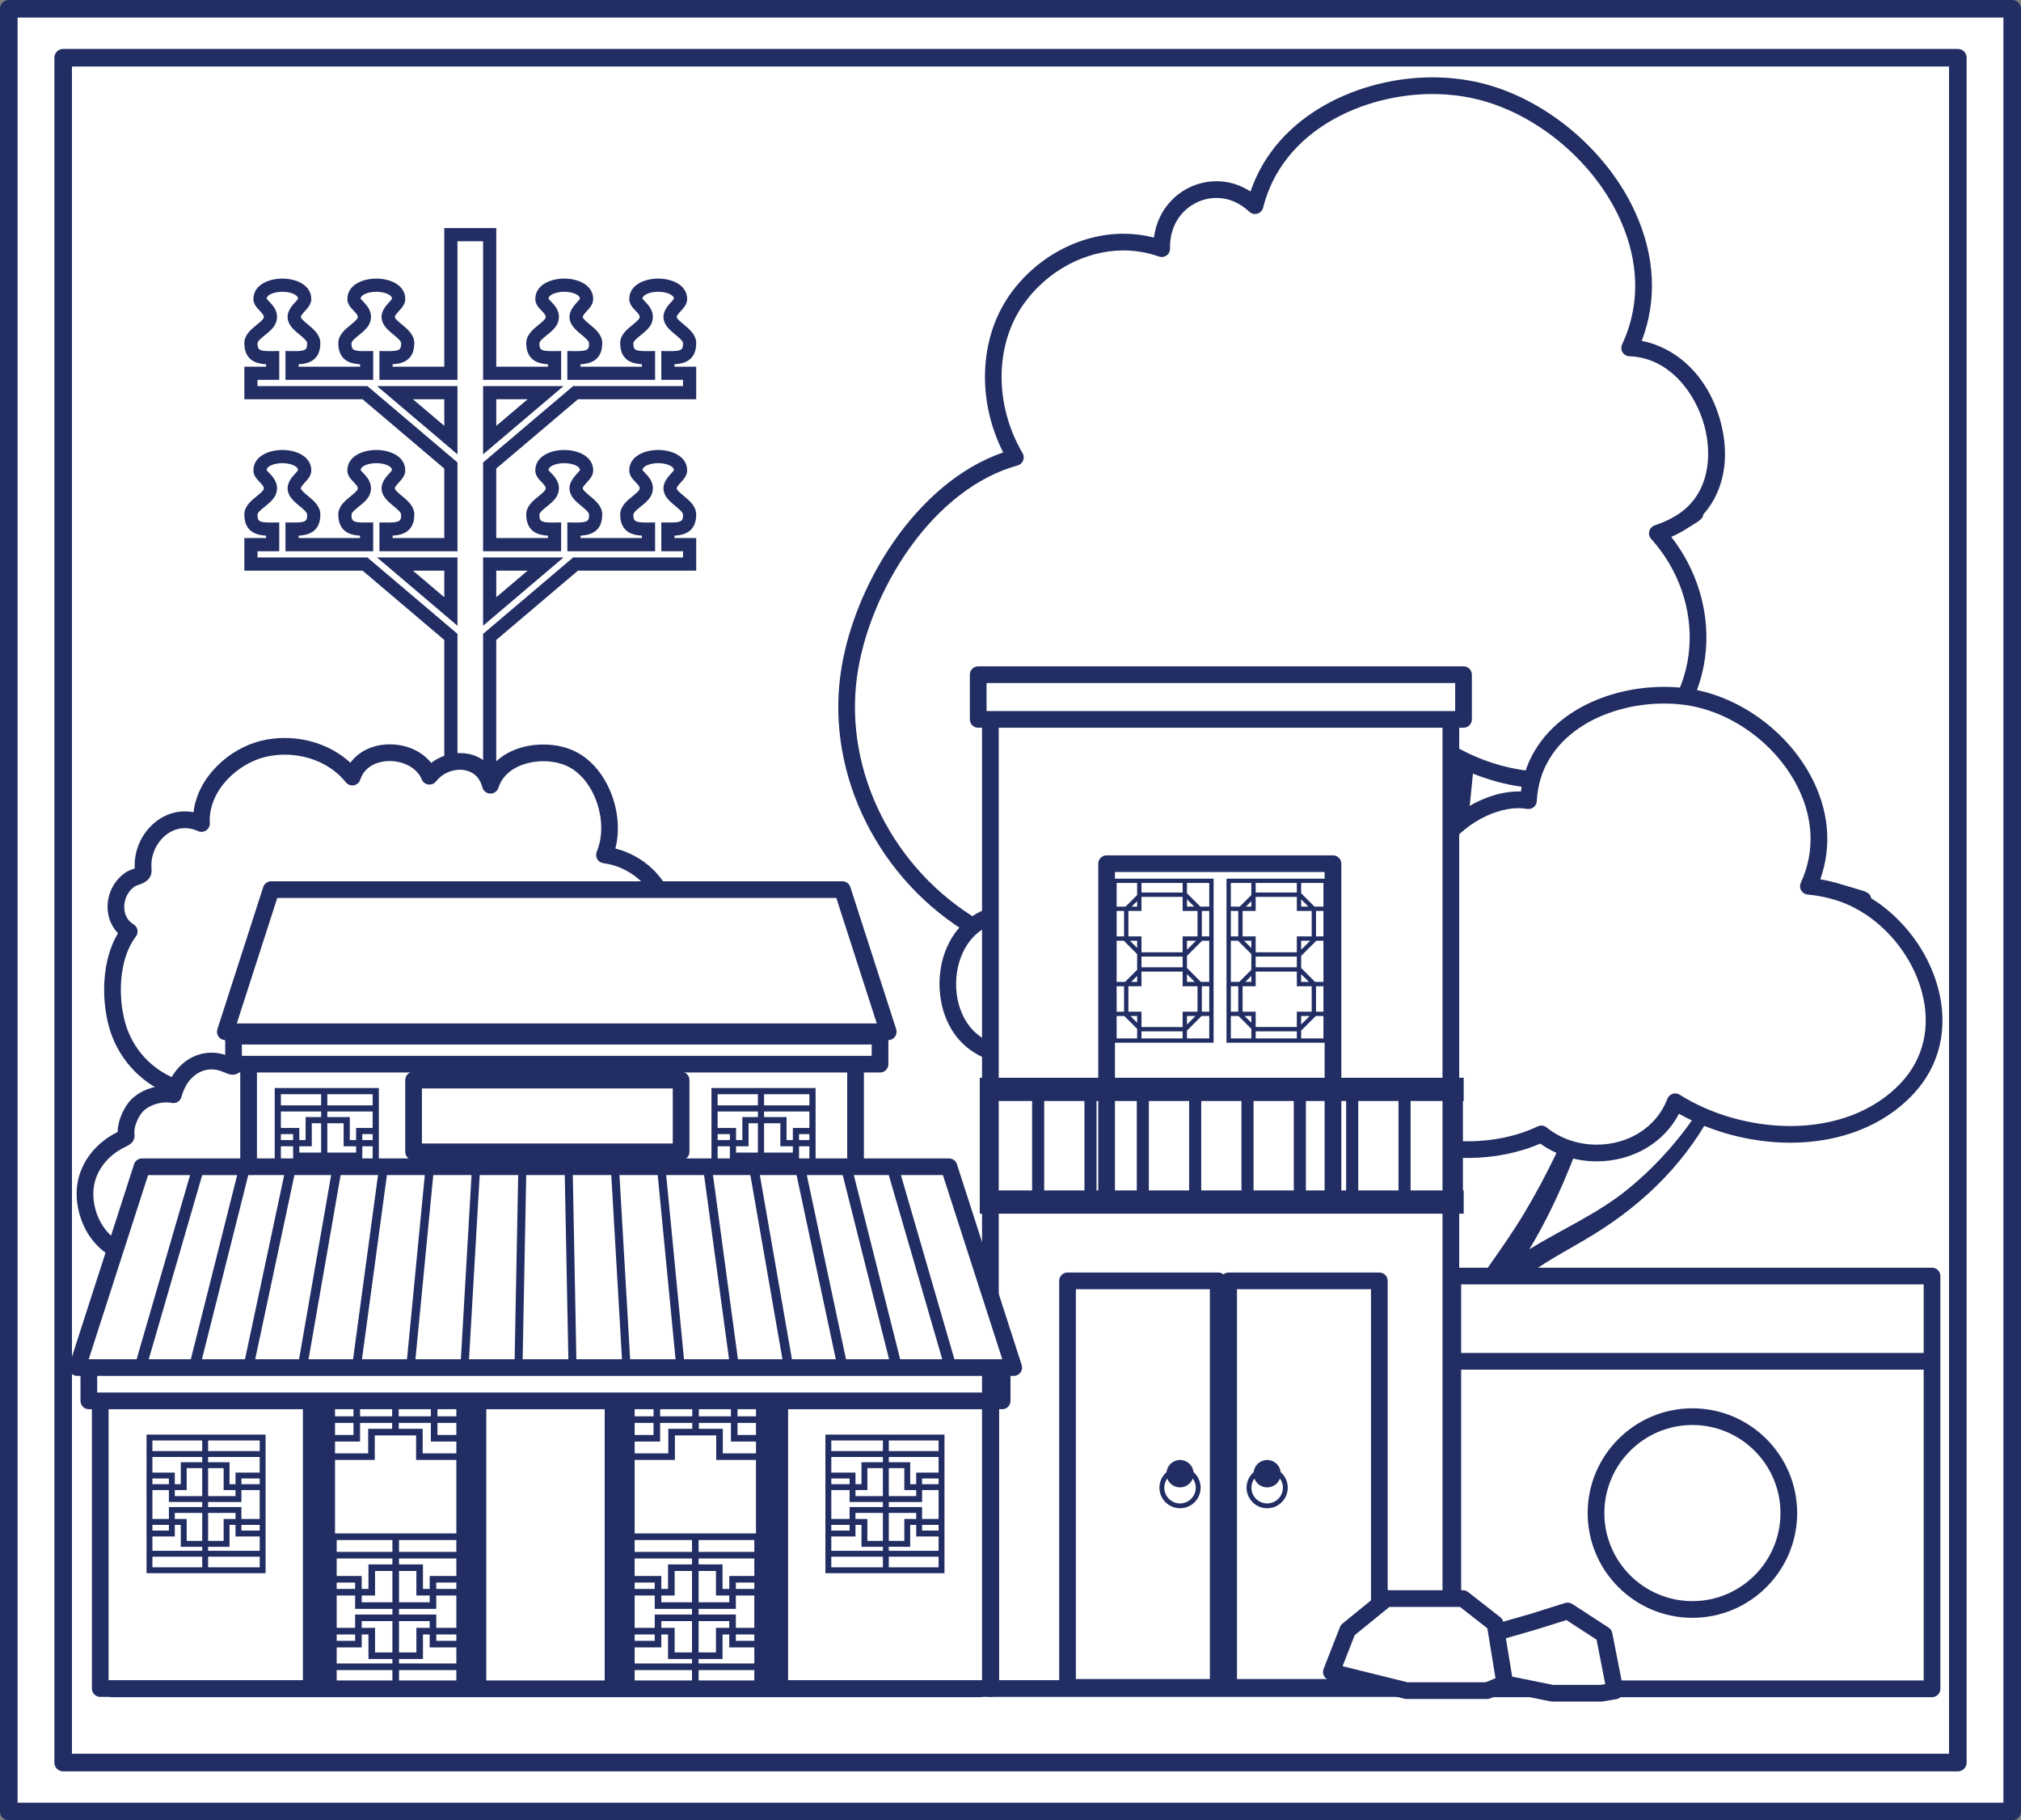 <?xml version="1.0" encoding="utf-8"?>
<!-- Generator: Adobe Illustrator 17.0.0, SVG Export Plug-In . SVG Version: 6.00 Build 0)  -->
<!DOCTYPE svg PUBLIC "-//W3C//DTD SVG 1.1//EN" "http://www.w3.org/Graphics/SVG/1.1/DTD/svg11.dtd">
<svg version="1.1" id="svg1" xmlns="http://www.w3.org/2000/svg" xmlns:xlink="http://www.w3.org/1999/xlink" x="0px" y="0px"
	 width="613.34px" height="552.34px" viewBox="-7.397 4.001 613.34 552.34" enable-background="new -7.397 4.001 613.34 552.34"
	 xml:space="preserve">
<rect x="-7.397" y="4.001" width="613.34" height="552.34" fill="#808080" stroke="none"/>
<rect x="-4.727" y="6.67" fill="#FFFFFF" width="608" height="547"/>
<path fill="#222E63" d="M603.273,556.341h-608c-1.475,0-2.67-1.195-2.67-2.67v-547c0-1.475,1.195-2.67,2.67-2.67h608
	c1.475,0,2.67,1.195,2.67,2.67v547C605.943,555.145,604.748,556.341,603.273,556.341z M-2.057,551.001h602.66V9.34H-2.057V551.001z"
	/>
<rect x="11.773" y="21.515" fill="#FFFFFF" width="575" height="517.311"/>
<path fill="#222E63" d="M586.773,541.496h-575c-1.475,0-2.67-1.195-2.67-2.67V21.515c0-1.475,1.195-2.67,2.67-2.67h575
	c1.475,0,2.67,1.195,2.67,2.67v517.311C589.443,540.301,588.248,541.496,586.773,541.496z M14.443,536.156h569.66V24.185H14.443
	V536.156z"/>
<path fill="#FFFFFF" d="M129.439,197.262v305.636h-10.303v11.774h32.38v-11.774h-10.303V197.262l26.062-22.107h34.617v-5.887h-6.589
	v-4.719c3.812,0.058,6.589-0.201,6.589-4.428c0-2.84-4.881-4.656-5.783-7.128c-0.96-2.622,3.036-4.421,3.036-6.233
	c0-3.036-3.749-4.22-6.784-4.22c-3.041,0-6.784,1.185-6.784,4.22c0,1.811,3.899,3.185,3.042,6.233
	c-0.713,2.53-5.79,4.283-5.79,7.128c0,4.226,2.777,4.484,6.589,4.428v4.719h-22.629v-4.719c3.812,0.058,6.589-0.201,6.589-4.428
	c0-2.84-4.881-4.656-5.783-7.128c-0.96-2.622,3.036-4.421,3.036-6.233c0-3.036-3.749-4.22-6.784-4.22
	c-3.041,0-6.784,1.185-6.784,4.22c0,1.811,3.899,3.185,3.042,6.233c-0.713,2.53-5.79,4.283-5.79,7.128
	c0,4.226,2.777,4.484,6.589,4.428v4.719h-19.686v-24.015l26.062-22.1h34.617v-5.887h-6.589v-4.721
	c3.812,0.058,6.589-0.201,6.589-4.432c0-2.84-4.881-4.658-5.783-7.128c-0.96-2.617,3.036-4.416,3.036-6.233
	c0-3.036-3.749-4.215-6.784-4.215c-3.041,0-6.784,1.18-6.784,4.215c0,1.817,3.899,3.185,3.042,6.233
	c-0.713,2.535-5.79,4.289-5.79,7.128c0,4.231,2.777,4.49,6.589,4.432v4.721h-22.629v-4.721c3.812,0.058,6.589-0.201,6.589-4.432
	c0-2.84-4.881-4.658-5.783-7.128c-0.96-2.617,3.036-4.416,3.036-6.233c0-3.036-3.749-4.215-6.784-4.215
	c-3.041,0-6.784,1.18-6.784,4.215c0,1.817,3.899,3.185,3.042,6.233c-0.713,2.535-5.79,4.289-5.79,7.128
	c0,4.231,2.777,4.49,6.589,4.432v4.721h-19.686v-42.06h-11.774v42.062h-19.686v-4.721c3.812,0.058,6.589-0.201,6.589-4.432
	c0-2.84-4.881-4.658-5.783-7.128c-0.96-2.617,3.036-4.416,3.036-6.233c0-3.036-3.749-4.215-6.784-4.215
	c-3.041,0-6.784,1.18-6.784,4.215c0,1.817,3.899,3.185,3.041,6.233c-0.713,2.535-5.79,4.289-5.79,7.128
	c0,4.231,2.777,4.49,6.589,4.432v4.721h-22.64v-4.721c3.812,0.058,6.589-0.201,6.589-4.432c0-2.84-4.881-4.658-5.783-7.128
	c-0.96-2.617,3.036-4.416,3.036-6.233c0-3.036-3.749-4.215-6.784-4.215c-3.041,0-6.784,1.18-6.784,4.215
	c0,1.817,3.899,3.185,3.041,6.233c-0.713,2.535-5.79,4.289-5.79,7.128c0,4.231,2.777,4.49,6.589,4.432v4.721H68.76v5.887h34.617
	l26.062,22.1v24.015h-19.686v-4.719c3.812,0.058,6.589-0.201,6.589-4.428c0-2.84-4.881-4.656-5.783-7.128
	c-0.96-2.622,3.036-4.421,3.036-6.233c0-3.036-3.749-4.22-6.784-4.22c-3.041,0-6.784,1.185-6.784,4.22
	c0,1.811,3.899,3.185,3.041,6.233c-0.713,2.53-5.79,4.283-5.79,7.128c0,4.226,2.777,4.484,6.589,4.428v4.719h-22.63v-4.719
	c3.812,0.058,6.589-0.201,6.589-4.428c0-2.84-4.881-4.656-5.783-7.128c-0.96-2.622,3.036-4.421,3.036-6.233
	c0-3.036-3.749-4.22-6.784-4.22c-3.041,0-6.784,1.185-6.784,4.22c0,1.811,3.899,3.185,3.041,6.233
	c-0.713,2.53-5.79,4.283-5.79,7.128c0,4.226,2.777,4.484,6.589,4.428v4.719H68.76v5.887h34.617L129.439,197.262z M158.174,123.154
	l-16.96,14.384v-14.384C141.214,123.154,158.174,123.154,158.174,123.154z M112.479,123.154h16.96v14.384L112.479,123.154z
	 M158.174,175.155l-16.96,14.391v-14.391H158.174z M129.439,175.155v14.391l-16.96-14.391H129.439z"/>
<path fill="#222E63" d="M153.515,516.672h-36.379v-15.774h10.303v-302.71l-24.797-21.032H66.759v-9.887h6.589v-0.737
	c-2.637-0.127-6.589-0.96-6.589-6.411c0-2.51,2.081-4.195,3.753-5.549c0.828-0.67,1.961-1.588,2.112-2.122
	c0.172-0.613-0.136-1.06-1.217-2.181c-0.846-0.877-1.899-1.97-1.899-3.509c0-4.274,4.553-6.221,8.784-6.221s8.784,1.947,8.784,6.221
	c0,1.522-1.027,2.648-1.934,3.642c-0.75,0.822-1.359,1.532-1.224,1.903c0.21,0.575,1.273,1.453,2.128,2.159
	c1.683,1.39,3.777,3.12,3.777,5.657c0,5.458-3.956,6.286-6.588,6.412v0.736h18.626v-0.737c-2.637-0.127-6.588-0.96-6.588-6.411
	c0-2.51,2.081-4.195,3.753-5.549c0.828-0.67,1.961-1.588,2.112-2.123c0.172-0.612-0.137-1.06-1.217-2.181
	c-0.846-0.877-1.899-1.97-1.899-3.509c0-4.274,4.554-6.221,8.784-6.221c4.231,0,8.785,1.947,8.785,6.221
	c0,1.522-1.027,2.648-1.934,3.642c-0.75,0.821-1.359,1.532-1.224,1.902c0.21,0.575,1.273,1.453,2.128,2.159
	c1.683,1.39,3.777,3.12,3.777,5.657c0,5.458-3.956,6.286-6.588,6.412v0.736h15.686V146.18l-24.795-21.026H66.759v-9.887h6.589
	v-0.737c-2.635-0.126-6.589-0.957-6.589-6.415c0-2.505,2.078-4.188,3.748-5.541c0.83-0.672,1.965-1.592,2.117-2.129
	c0.172-0.613-0.136-1.059-1.214-2.177c-0.847-0.878-1.901-1.972-1.901-3.514c0-4.271,4.553-6.215,8.784-6.215
	s8.784,1.945,8.784,6.215c0,1.525-1.029,2.653-1.936,3.648c-0.609,0.667-1.367,1.499-1.222,1.895
	c0.21,0.576,1.273,1.454,2.127,2.159c1.684,1.391,3.778,3.121,3.778,5.659c0,5.458-3.954,6.289-6.588,6.415v0.737h18.626v-0.737
	c-2.634-0.126-6.588-0.957-6.588-6.415c0-2.505,2.078-4.188,3.748-5.541c0.83-0.672,1.965-1.592,2.117-2.129
	c0.172-0.613-0.136-1.059-1.214-2.177c-0.847-0.878-1.901-1.972-1.901-3.514c0-4.271,4.554-6.215,8.785-6.215
	c4.23,0,8.784,1.945,8.784,6.215c0,1.525-1.029,2.653-1.937,3.648c-0.609,0.668-1.367,1.499-1.222,1.895
	c0.21,0.575,1.273,1.453,2.128,2.159c1.683,1.391,3.778,3.121,3.778,5.659c0,5.458-3.955,6.289-6.589,6.415v0.737h15.686V73.205
	h15.774v42.06h15.686v-0.737c-2.633-0.126-6.588-0.955-6.588-6.416c0-2.505,2.078-4.188,3.748-5.541
	c0.829-0.672,1.965-1.592,2.116-2.129c0.172-0.612-0.136-1.059-1.215-2.177c-0.847-0.878-1.901-1.972-1.901-3.514
	c0-4.27,4.554-6.215,8.785-6.215s8.784,1.945,8.784,6.215c0,1.525-1.029,2.653-1.937,3.649c-0.609,0.667-1.367,1.499-1.222,1.895
	c0.21,0.575,1.273,1.453,2.128,2.159c1.683,1.39,3.778,3.121,3.778,5.659c0,5.461-3.956,6.29-6.589,6.416v0.737h18.629v-0.737
	c-2.633-0.126-6.589-0.955-6.589-6.416c0-2.505,2.078-4.188,3.748-5.541c0.83-0.672,1.965-1.592,2.117-2.129
	c0.172-0.612-0.136-1.059-1.215-2.177c-0.847-0.878-1.901-1.972-1.901-3.514c0-4.27,4.553-6.215,8.784-6.215
	s8.785,1.945,8.785,6.215c0,1.525-1.029,2.653-1.937,3.649c-0.609,0.668-1.367,1.499-1.222,1.895
	c0.21,0.575,1.273,1.453,2.127,2.159c1.684,1.39,3.778,3.121,3.778,5.659c0,5.461-3.956,6.29-6.588,6.416v0.737h6.588v9.887h-35.882
	L143.21,146.18v21.089h15.686v-0.736c-2.637-0.127-6.589-0.96-6.589-6.411c0-2.51,2.081-4.195,3.753-5.549
	c0.828-0.67,1.961-1.588,2.112-2.123c0.172-0.612-0.137-1.06-1.218-2.18c-0.846-0.878-1.899-1.97-1.899-3.51
	c0-4.274,4.553-6.22,8.784-6.22s8.785,1.946,8.785,6.22c0,1.522-1.027,2.649-1.934,3.642c-0.75,0.822-1.359,1.532-1.224,1.902
	c0.21,0.575,1.273,1.454,2.128,2.159c1.683,1.39,3.777,3.12,3.777,5.658c0,5.456-3.954,6.285-6.588,6.411v0.736h18.629v-0.736
	c-2.637-0.127-6.589-0.96-6.589-6.411c0-2.51,2.081-4.195,3.753-5.549c0.828-0.67,1.961-1.588,2.112-2.123
	c0.172-0.612-0.137-1.06-1.218-2.18c-0.846-0.878-1.899-1.97-1.899-3.51c0-4.274,4.553-6.22,8.784-6.22s8.785,1.946,8.785,6.22
	c0,1.522-1.027,2.649-1.934,3.642c-0.75,0.822-1.359,1.532-1.224,1.902c0.21,0.575,1.273,1.454,2.128,2.159
	c1.683,1.39,3.777,3.12,3.777,5.658c0,5.456-3.954,6.285-6.588,6.411v0.736h6.588v9.887h-35.882l-24.796,21.033v302.709h10.303
	v15.776H153.515z M121.136,512.672h28.379v-7.774h-10.303V196.336l27.328-23.181h33.35v-1.887h-6.588v-8.75l2.03,0.031
	c0.241,0.003,0.478,0.006,0.709,0.006c3.662,0,3.849-0.625,3.849-2.434c0-0.653-1.344-1.763-2.325-2.574
	c-1.355-1.119-2.755-2.276-3.337-3.87c-0.981-2.677,0.901-4.74,2.025-5.972c0.301-0.33,0.743-0.814,0.883-1.065
	c-0.14-1.448-2.844-2.102-4.779-2.102c-1.927,0-4.617,0.648-4.777,2.084c0.141,0.214,0.515,0.602,0.772,0.869
	c1.125,1.167,3.009,3.121,2.188,6.04c-0.496,1.76-1.995,2.974-3.445,4.148c-0.904,0.732-2.27,1.838-2.27,2.44
	c0,1.809,0.187,2.434,3.857,2.434c0.23,0,0.463-0.002,0.702-0.005l2.03-0.03v8.749h-26.629v-8.75l2.03,0.031
	c0.241,0.003,0.478,0.006,0.71,0.006c3.662,0,3.848-0.625,3.848-2.434c0-0.653-1.344-1.763-2.325-2.574
	c-1.355-1.119-2.756-2.276-3.337-3.87c-0.981-2.677,0.901-4.74,2.025-5.972c0.301-0.33,0.743-0.814,0.883-1.065
	c-0.14-1.448-2.844-2.102-4.779-2.102c-1.927,0-4.617,0.648-4.777,2.084c0.141,0.214,0.515,0.602,0.772,0.869
	c1.125,1.167,3.009,3.121,2.188,6.04c-0.496,1.76-1.995,2.974-3.445,4.148c-0.904,0.732-2.27,1.838-2.27,2.44
	c0,1.809,0.187,2.434,3.857,2.434c0.23,0,0.463-0.002,0.702-0.005l2.03-0.03v8.749h-23.686v-26.941l27.328-23.174h33.35v-1.887
	h-6.588v-8.751l2.03,0.031c0.243,0.004,0.481,0.006,0.714,0.006c3.658,0,3.844-0.626,3.844-2.438c0-0.654-1.344-1.764-2.326-2.575
	c-1.354-1.119-2.754-2.275-3.336-3.868c-0.981-2.673,0.899-4.734,2.022-5.965c0.303-0.332,0.747-0.818,0.887-1.07
	c-0.138-1.446-2.844-2.099-4.779-2.099c-1.928,0-4.619,0.647-4.777,2.081c0.14,0.214,0.515,0.604,0.773,0.872
	c1.125,1.166,3.007,3.118,2.187,6.036c-0.496,1.763-1.998,2.979-3.45,4.155c-0.902,0.73-2.266,1.834-2.266,2.432
	c0,1.812,0.186,2.438,3.845,2.438c0.233,0,0.471-0.002,0.714-0.006l2.03-0.031v8.751h-26.629v-8.751l2.03,0.031
	c0.243,0.004,0.481,0.006,0.714,0.006c3.659,0,3.845-0.626,3.845-2.438c0-0.654-1.344-1.764-2.326-2.575
	c-1.354-1.119-2.755-2.275-3.336-3.868c-0.981-2.673,0.899-4.734,2.022-5.965c0.303-0.332,0.747-0.818,0.887-1.07
	c-0.138-1.446-2.843-2.098-4.779-2.098c-1.928,0-4.619,0.647-4.777,2.081c0.14,0.214,0.515,0.604,0.773,0.872
	c1.125,1.166,3.007,3.118,2.187,6.036c-0.496,1.763-1.997,2.979-3.45,4.155c-0.902,0.73-2.265,1.834-2.265,2.432
	c0,1.812,0.186,2.438,3.844,2.438c0.233,0,0.471-0.002,0.714-0.006l2.03-0.031v8.751h-23.686v-42.06h-7.774v42.062h-23.686v-8.751
	l2.03,0.03c0.241,0.004,0.478,0.006,0.71,0.006c3.662,0,3.849-0.626,3.849-2.438c0-0.654-1.344-1.764-2.326-2.575
	c-1.354-1.119-2.755-2.275-3.336-3.868c-0.981-2.672,0.899-4.734,2.022-5.965c0.303-0.332,0.746-0.818,0.887-1.07
	c-0.139-1.446-2.844-2.099-4.779-2.099c-1.928,0-4.619,0.647-4.777,2.081c0.14,0.214,0.515,0.604,0.773,0.871
	c1.125,1.167,3.007,3.118,2.186,6.037c-0.496,1.762-1.998,2.979-3.45,4.155c-0.902,0.73-2.266,1.835-2.266,2.433
	c0,1.812,0.187,2.438,3.848,2.438c0.232,0,0.469-0.002,0.71-0.006l2.03-0.03v8.751H79.237v-8.751l2.03,0.03
	c0.241,0.004,0.478,0.006,0.71,0.006c3.662,0,3.848-0.626,3.848-2.438c0-0.654-1.344-1.764-2.326-2.575
	c-1.354-1.119-2.754-2.275-3.336-3.868c-0.981-2.672,0.898-4.734,2.022-5.965c0.302-0.332,0.746-0.818,0.886-1.07
	c-0.139-1.446-2.844-2.099-4.779-2.099c-1.927,0-4.618,0.647-4.777,2.081c0.14,0.214,0.515,0.604,0.773,0.871
	c1.125,1.167,3.007,3.119,2.186,6.038c-0.496,1.762-1.998,2.978-3.45,4.154c-0.902,0.731-2.266,1.835-2.266,2.433
	c0,1.812,0.187,2.438,3.849,2.438c0.232,0,0.469-0.002,0.71-0.006l2.03-0.03v8.751h-6.589v1.887h33.351l27.328,23.174v26.941
	h-23.686v-8.75l2.03,0.031c0.243,0.004,0.481,0.006,0.714,0.006c3.658,0,3.844-0.625,3.844-2.434c0-0.653-1.344-1.763-2.325-2.573
	c-1.354-1.119-2.756-2.276-3.337-3.87c-0.981-2.677,0.901-4.74,2.026-5.972c0.301-0.33,0.742-0.813,0.883-1.064
	c-0.14-1.449-2.844-2.102-4.779-2.102c-1.927,0-4.617,0.648-4.777,2.085c0.141,0.214,0.514,0.602,0.771,0.869
	c1.125,1.167,3.009,3.122,2.188,6.041c-0.496,1.759-1.995,2.973-3.445,4.147c-0.904,0.732-2.27,1.838-2.27,2.44
	c0,1.809,0.187,2.434,3.856,2.434c0.23,0,0.463-0.002,0.702-0.006l2.03-0.03v8.75H79.237v-8.75l2.03,0.031
	c0.243,0.004,0.481,0.006,0.714,0.006c3.658,0,3.844-0.625,3.844-2.434c0-0.653-1.344-1.763-2.325-2.573
	c-1.354-1.119-2.755-2.276-3.337-3.87c-0.981-2.677,0.901-4.74,2.025-5.972c0.301-0.33,0.742-0.813,0.883-1.064
	c-0.14-1.449-2.844-2.102-4.778-2.102c-1.927,0-4.617,0.648-4.777,2.085c0.141,0.214,0.514,0.602,0.771,0.869
	c1.125,1.167,3.009,3.122,2.187,6.042c-0.496,1.759-1.995,2.973-3.445,4.146c-0.904,0.732-2.27,1.838-2.27,2.44
	c0,1.809,0.187,2.434,3.857,2.434c0.229,0,0.463-0.002,0.702-0.006l2.03-0.03v8.75h-6.589v1.887h33.351l27.329,23.179v308.562
	h-10.303C121.136,504.899,121.136,512.672,121.136,512.672z M131.439,193.866l-24.409-20.711h24.409V193.866z M117.927,177.155
	l9.512,8.071v-8.071H117.927z M139.213,193.866v-20.711h24.409L139.213,193.866z M143.213,177.155v8.071l9.512-8.071H143.213z
	 M139.213,141.857v-20.703h24.411L139.213,141.857z M143.213,125.154v8.065l9.51-8.065
	C152.723,125.154,143.213,125.154,143.213,125.154z M131.439,141.857l-24.411-20.703h24.411V141.857z M117.929,125.154l9.51,8.065
	v-8.065C127.439,125.154,117.929,125.154,117.929,125.154z"/>
<path fill="#222E63" d="M207.432,378.662c-0.943-0.772-1.812-1.635-2.596-2.567c-2.169,4.325-4.436,8.884-8.422,11.851
	c-2.484,1.849-7.151,4.954-10.416,3.793c-3.799-1.351-0.459-8.012,0.512-10.207c0.847-1.916,1.72-3.784,2.371-5.779
	c0.478-1.463,0.904-2.943,1.3-4.43c0.661-2.483-2.332-2.329-4.337-3.417c-3.546,13.503-8.944,26.937-17.378,38.162
	c-3.818,5.081-8.167,10.142-13.254,13.996c-5.289,4.008-12.852,6.598-12.604-2.631c0.189-7.03,0.042-14.085,0.332-21.11
	c0.037-3.667,0.058-7.334,0.059-11c0-1.836-0.005-3.673-0.016-5.509c-0.015-2.548,1.436-3.169,3.13-4.93
	c4.339-4.511,8.114-9.584,10.846-15.23c1.48-3.06,2.6-6.256,3.508-9.528c0.389-1.4,0.742-2.81,1.058-4.229
	c-1.406-1.165-2.718-2.442-3.924-3.812c-1.255,4.517-2.832,8.948-4.484,13.334c-1.23,3.265-3.135,8.123-6.736,9.464
	c-5.057,1.882-4.826-21.249-5.049-23.849c-1.938,0.749-1.263-2.183-3.157-1.835c-0.133,12.391-1.434,24.738-1.666,37.126
	c-0.106,5.69,0.576,11.398,0.377,17.068c-0.224,6.367-1.222,12.666-1.419,19.027c-0.138,4.466-0.737,10.703-4.389,13.875
	c-4.082,3.546-9.887,1.809-13.531-1.369c-4.287-3.739-7.556-8.921-10.803-13.539c-3.733-5.31-7.141-10.89-9.801-16.82
	c-1.971,1.675-5.792,2.185-4.589,4.954c1.407,3.237,3.134,6.426,5.008,9.417c2.508,4.003,4.569,10.287-2.693,8.669
	c-5.761-1.284-11.091-5.132-15.654-8.702c-2.921-2.285-5.709-4.733-8.483-7.192c-1.177-1.043-2.352-2.09-3.534-3.127
	c-1.331,0.708-2.75,1.294-4.183,1.764c6.287,9.658,17.858,16.303,28.162,20.916c4.954,2.217,10.522,4.049,16.02,3.395
	c2.442-0.29,4.969,3.916,6.696,5.695c2.214,2.278,4.195,4.778,5.991,7.396c6.64,9.678,11.424,21.347,12.66,33.067
	c1.319,12.453-1.7,29.604-12.459,37.54c-2.091,1.542-4.6,2.413-6.629,4.048c-2.137,1.723,1.699,3.244,3.332,3.588
	c5.412,1.14,10.083-1.904,15.32-2.274c5.055-0.357,10.668,2.812,15.528,1.784c5.896-1.247-0.545-5.334-1.877-8.415
	c-4.702-10.875-4.383-24.291-3.664-35.867c0.773-12.448,4.333-24.744,11.168-35.241c4.541-6.973,10.628-12.704,15.841-19.148
	c3.892-4.811,6.526-9.811,9.454-15.161c1.31-2.393,3.073-2.297,5.636-2.991c3.591-0.973,7.151-2.15,10.428-3.937
	c3.11-1.695,5.827-3.923,8.187-6.555c1.306-1.456,2.53-2.989,3.654-4.59C207.595,381.705,209.471,380.28,207.432,378.662
	C206.524,377.919,207.842,378.987,207.432,378.662z"/>
<path fill="#FFFFFF" d="M194.69,279.57c-1.897-8.7-10.006-15.055-18.644-16.162c4.016-9.562-0.072-23.955-9.655-28.944
	c-8.118-4.226-21.857-1.902-24.944,7.808c-2.331-9.042-13.412-9.201-18.511-2.732c-3.806-9.256-20.195-9.882-23.404,0.26
	c-6.289-7.909-17.485-10.934-27.152-8.542c-9.869,2.442-19.206,11.852-18.636,22.625c-9.418-4.361-18.539,4.449-17.681,13.949
	c0.204,2.259-2.301,1.829-4.116,3.135c-1.591,1.146-2.818,2.762-3.508,4.596c-1.521,4.039-0.454,8.796,3.381,11.08
	c-5.617,7.362-6.078,19.392-3.764,28.028c2.435,9.086,9.286,16.447,18.199,19.474c0.6,7.393,7.228,11.882,13.949,13.331
	c3.862,0.833,7.933,0.825,11.787-0.05c1.722-0.391,3.407-0.962,4.995-1.736c1.536-0.748,3.297,3.284,4.549,4.645
	c6.201,6.74,15.84,9.001,24.657,7.212c4.932-1.001,9.61-3.414,13.455-6.636c1.649-1.382,3.118-4.354,4.957-3.217
	c2.173,1.344,5.007,1.952,7.525,1.418c2.177-0.461,4.206-1.544,5.884-2.993c0.683-0.59,1.305-1.238,1.864-1.946
	c1.335-1.692,1.377-0.53,3.159,0.185c4.776,1.917,10.225-0.292,13.641-3.782c1.555-1.581,2.497-3.661,2.785-5.85
	c0.227-1.721-0.705-2.475,1.234-2.678c1.164-0.121,2.301-0.441,3.357-0.945c4.748-2.266,7.442-7.387,6.724-12.565
	c7.7,3.438,17.444-1.171,19.231-9.5c0.491-2.286,0.468-4.685,0.052-6.981c-0.254-1.401-0.662-2.778-1.243-4.079
	c1.023-1.001,1.949-2.102,2.757-3.284C194.585,290.292,195.83,284.809,194.69,279.57C193.752,275.27,196.197,286.494,194.69,279.57z
	"/>
<path fill="#222E63" d="M100.343,360.67c-8.098,0-15.633-3.141-20.671-8.618c-0.518-0.563-0.993-1.295-1.497-2.07
	c-0.275-0.422-0.711-1.092-1.071-1.557c-1.429,0.616-2.955,1.111-4.549,1.473c-4.175,0.949-8.659,0.968-12.883,0.056
	c-6.464-1.394-14.178-5.863-15.72-13.958c-9.007-3.585-15.806-11.208-18.342-20.669c-2.246-8.379-2.128-19.952,2.805-28.165
	c-3.043-3.101-4.048-7.971-2.346-12.491c0.877-2.327,2.398-4.319,4.4-5.76c0.951-0.685,1.924-1.012,2.705-1.275
	c0.101-0.034,0.216-0.073,0.328-0.112c-0.256-4.518,1.341-8.989,4.425-12.364c2.921-3.197,6.753-4.958,10.788-4.958
	c0.877,0,1.75,0.084,2.618,0.251c1.288-10.78,10.852-19.282,20.44-21.654c2.339-0.579,4.774-0.872,7.239-0.872
	c7.59,0,14.785,2.76,19.925,7.52c2.553-3.481,6.894-5.585,11.933-5.585c5.19,0,9.807,2.13,12.593,5.63
	c2.484-1.906,5.566-2.987,8.719-2.987c3.871,0,7.164,1.571,9.353,4.303c3.397-4.301,9.196-6.895,15.984-6.895
	c3.675,0,7.147,0.797,10.042,2.304c9.397,4.892,14.599,18.41,11.803,29.249c8.473,2.152,15.379,8.581,17.55,16.54
	c0.003,0.009,0.006,0.018,0.008,0.028l0.024-0.005l0.148,0.682c0.015,0.063,0.028,0.126,0.041,0.186l0.029,0.132
	c0.001,0.001,0.001,0.002,0.001,0.003c0.035,0.162,0.07,0.32,0.103,0.475l0.4,1.837l-0.061,0.013
	c0.056,0.468,0.067,0.88,0.012,1.242c0.19,4.699-1.183,9.478-3.95,13.526c-0.579,0.847-1.216,1.662-1.902,2.434
	c0.334,0.976,0.598,1.996,0.789,3.048c0.492,2.71,0.47,5.464-0.067,7.964c-1.573,7.33-8.409,12.65-16.252,12.65h-0.001
	c-0.986,0-1.956-0.087-2.904-0.259c-0.575,4.896-3.588,9.237-8.184,11.43c-0.994,0.474-2.039,0.816-3.115,1.021
	c-0.008,0.202-0.025,0.417-0.056,0.646c-0.367,2.789-1.606,5.38-3.49,7.295c-3.215,3.285-7.595,5.248-11.712,5.248
	c-1.632,0-3.205-0.3-4.679-0.891c-0.277-0.111-0.524-0.229-0.743-0.345c-0.521,0.597-1.083,1.157-1.68,1.673
	c-2.077,1.793-4.503,3.022-7.016,3.554c-2.848,0.603-6.145,0.062-8.831-1.42c-0.286,0.278-0.647,0.692-0.893,0.975
	c-0.509,0.584-1.035,1.188-1.655,1.707c-4.345,3.642-9.386,6.124-14.578,7.178C104.608,360.455,102.47,360.67,100.343,360.67z
	 M77.378,343.066c2.344,0,3.778,2.207,5.045,4.153c0.35,0.54,0.749,1.151,0.979,1.402c4.082,4.437,10.257,6.982,16.942,6.982
	c1.789,0,3.588-0.181,5.346-0.538c4.367-0.887,8.632-2.995,12.332-6.095c0.315-0.264,0.709-0.716,1.09-1.153
	c1.13-1.296,2.536-2.91,4.664-2.91c0.756,0,1.485,0.213,2.163,0.632c1.674,1.035,3.898,1.469,5.668,1.094
	c1.678-0.355,3.322-1.197,4.753-2.432c0.559-0.482,1.074-1.02,1.532-1.6c0.433-0.548,1.449-1.836,3.116-1.836
	c1.029,0,1.75,0.49,2.227,0.814c0.246,0.167,0.46,0.312,0.748,0.428c0.87,0.349,1.809,0.526,2.791,0.526
	c2.742,0,5.844-1.429,8.095-3.729c1.12-1.139,1.859-2.704,2.083-4.408c0.033-0.25,0.013-0.477-0.013-0.764
	c-0.275-3.061,1.75-3.92,3.496-4.103c0.881-0.092,1.732-0.331,2.53-0.712c3.748-1.789,5.881-5.779,5.305-9.931
	c-0.127-0.912,0.252-1.82,0.988-2.373c0.737-0.553,1.715-0.663,2.555-0.288c1.379,0.616,2.866,0.928,4.423,0.928
	c5.383,0,10.24-3.717,11.298-8.646c0.398-1.857,0.411-3.931,0.035-5.996c-0.226-1.248-0.584-2.426-1.063-3.5
	c-0.432-0.968-0.215-2.101,0.542-2.842c0.907-0.888,1.727-1.865,2.437-2.903c2.673-3.911,3.675-8.671,2.749-13.058l-0.044-0.207
	c-1.602-7.134-8.529-13.061-16.467-14.079c-0.785-0.101-1.477-0.562-1.873-1.248c-0.395-0.686-0.447-1.517-0.141-2.246
	c3.705-8.819-0.5-21.557-8.489-25.716c-2.144-1.117-4.88-1.731-7.702-1.731c-5.118,0-11.765,2.111-13.655,8.059
	c-0.343,1.077-1.362,1.804-2.485,1.765c-1.129-0.031-2.101-0.806-2.382-1.9c-1.241-4.812-5.178-5.332-6.814-5.332
	c-2.797,0-5.509,1.322-7.255,3.536c-0.557,0.707-1.446,1.065-2.34,0.941c-0.891-0.125-1.65-0.713-1.992-1.546
	c-1.585-3.851-6.025-5.575-9.724-5.575c-3.451,0-7.607,1.481-8.921,5.636c-0.283,0.893-1.034,1.557-1.955,1.727
	c-0.922,0.169-1.861-0.181-2.444-0.914c-4.175-5.25-11.104-8.384-18.538-8.384c-2.054,0-4.081,0.243-6.022,0.724
	c-8.438,2.088-17.228,10.34-16.715,20.032c0.047,0.887-0.374,1.734-1.11,2.232c-0.735,0.498-1.679,0.574-2.484,0.201
	c-3.875-1.795-8.069-0.825-11.013,2.396c-2.254,2.466-3.376,5.756-3.08,9.026c0.311,3.453-2.569,4.421-3.798,4.835
	c-0.529,0.178-1.029,0.346-1.36,0.585c-1.172,0.844-2.102,2.063-2.617,3.433c-0.983,2.611-0.681,6.232,2.306,8.011
	c0.621,0.37,1.054,0.987,1.191,1.696s-0.035,1.443-0.474,2.018c-5.214,6.834-5.382,18.183-3.33,25.835
	c2.234,8.338,8.426,14.967,16.565,17.731c0.956,0.325,1.629,1.187,1.711,2.194c0.517,6.364,6.516,9.886,11.959,11.06
	c3.506,0.756,7.235,0.741,10.692-0.044c1.591-0.361,3.088-0.881,4.447-1.543C76.352,343.183,76.856,343.066,77.378,343.066z"/>
<path fill="#FFFFFF" d="M138.051,358.577c-0.862-7.593-6.988-13.717-14.477-14.966c-1.827-0.305-3.722-0.371-5.548-0.021
	c-0.257-2.109-1.307-4.084-2.872-5.514c-3.431-3.134-9.021-3.737-13.229-2.016c-0.021-7.813-5.959-14.792-13.059-17.464
	c-4.526-1.706-9.727-1.806-14.229,0.028c-2.455,1-4.655,2.527-6.64,4.268c-0.992,0.87-1.936,1.789-2.796,2.791
	c-2.125,2.477-1.409,2.177-4.398,1.033c-5.702-2.182-11.259,0.504-14.094,5.716c-0.644,1.183-1.131,2.449-1.481,3.749
	c-1.378-0.27-2.805-0.266-4.189-0.041c-2.89,0.468-5.982,1.899-7.702,4.35c-1.315,1.874-2.271,4.196-2.481,6.485
	c-0.154,1.672,0.683,1.79-1.014,2.583c-1.107,0.517-2.173,1.121-3.182,1.81c-4.31,2.942-7.489,7.479-8.131,12.723
	c-0.607,4.958,0.936,10.482,3.982,14.437c1.535,1.993,3.637,3.912,5.984,4.891c1.709,0.712,2.387-0.16,2.494,1.855
	c0.092,1.718,0.597,3.538,1.58,4.965c1.509,2.19,4.129,3.631,6.762,3.874c0.375,2.145,1.65,4.04,3.234,5.485
	c3.87,3.529,9.675,5.398,14.858,5.079c3.053-0.188,6.067-0.993,8.855-2.239c1.546-0.691,2.213-1.966,3.427-0.577
	c0.739,0.846,1.624,1.556,2.574,2.15c4.151,2.598,9.873,3.569,14.633,2.359c5.296-1.347,9.83-5.159,12.918-9.565
	c0.805-1.149,1.522-2.36,2.134-3.623c0.809-1.671,0.347-2.496,2.312-2.412c2.999,0.13,6.124-1.036,8.225-3.199
	c1.342-1.382,2.362-3.101,3.05-4.894c1.142-2.979,0.478-2.696,3.756-2.839c3.874-0.169,7.9-1.218,11.165-3.365
	C136.224,372.688,138.804,365.237,138.051,358.577C137.262,351.621,138.846,365.604,138.051,358.577z"/>
<path fill="#222E63" d="M82.622,409.419c-4.115,0-8.375-1.188-11.687-3.261c-0.955-0.598-1.807-1.267-2.54-1.994
	c-0.303,0.189-0.665,0.399-1.083,0.586c-3.194,1.428-6.469,2.255-9.733,2.455c-0.433,0.027-0.868,0.04-1.308,0.04
	c-5.685,0-11.447-2.159-15.413-5.776c-1.229-1.12-2.723-2.848-3.55-5.145c-2.753-0.701-5.268-2.389-6.825-4.65
	c-1.067-1.548-1.756-3.51-1.971-5.588c-0.297-0.075-0.631-0.18-0.992-0.331c-2.505-1.044-4.997-3.062-7.016-5.683
	c-3.451-4.479-5.171-10.721-4.49-16.29c0.698-5.697,4.058-10.985,9.219-14.508c0.967-0.661,1.998-1.261,3.07-1.789
	c-0.003-0.222,0.005-0.471,0.031-0.744c0.241-2.622,1.281-5.36,2.929-7.708c1.952-2.78,5.367-4.747,9.371-5.396
	c0.944-0.153,1.896-0.218,2.823-0.192c0.299-0.776,0.642-1.52,1.027-2.226c2.657-4.884,7.26-7.801,12.313-7.801
	c1.648,0,3.301,0.313,4.912,0.93c0.375,0.144,0.696,0.275,0.973,0.39c0.172-0.206,0.369-0.441,0.597-0.706
	c0.869-1.013,1.866-2.009,3.048-3.045c2.455-2.153,4.86-3.694,7.355-4.71c2.491-1.014,5.178-1.528,7.988-1.528
	c2.731,0,5.529,0.511,8.091,1.476c7.517,2.829,13.073,9.378,14.397,16.587c0.9-0.153,1.822-0.232,2.749-0.232
	c3.808,0,7.437,1.321,9.959,3.625c1.408,1.286,2.465,2.878,3.094,4.627c1.289-0.049,2.636,0.046,4.034,0.279
	c7.715,1.287,13.957,6.951,15.993,14.198c0.13,0.291,0.227,0.626,0.305,1.001l0.054-0.006l0.158,1.399
	c0.022,0.187,0.044,0.38,0.067,0.579c0,0.003,0,0.006,0.001,0.009c0.036,0.325,0.07,0.616,0.098,0.878l0.13,1.142l-0.022,0.003
	c0.035,0.541,0.019,0.884-0.066,1.159c-0.16,7.068-3.46,13.57-8.848,17.114c-3.398,2.235-7.818,3.577-12.446,3.779l-0.739,0.029
	c-0.11,0.004-0.224,0.008-0.335,0.013c-0.114,0.326-0.25,0.713-0.426,1.173c-0.849,2.213-2.092,4.202-3.597,5.752
	c-2.42,2.491-6.004,3.978-9.589,3.978h-0.001c-0.026,0-0.053,0-0.08,0c-0.101,0.284-0.23,0.61-0.405,0.972
	c-0.661,1.364-1.447,2.7-2.34,3.974c-3.799,5.424-8.903,9.177-14.368,10.567C85.985,409.219,84.331,409.419,82.622,409.419z
	 M68.645,398.705c1.106,0,2.105,0.501,2.967,1.489c0.526,0.602,1.204,1.164,2.01,1.669c2.529,1.582,5.809,2.489,9,2.489
	c1.289,0,2.521-0.147,3.664-0.438c4.228-1.075,8.409-4.197,11.468-8.564c0.738-1.053,1.386-2.154,1.928-3.274
	c0.141-0.291,0.227-0.556,0.318-0.837c0.292-0.9,0.976-3.009,4.014-3.009c0.116,0,0.239,0.003,0.37,0.008
	c0.114,0.005,0.23,0.007,0.344,0.007h0.001c2.244,0,4.469-0.912,5.954-2.44c1.031-1.062,1.896-2.458,2.501-4.036
	c0.159-0.416,0.282-0.764,0.384-1.057c0.978-2.793,2.034-3.273,4.923-3.379l0.704-0.028c3.727-0.163,7.237-1.211,9.883-2.951
	c4.503-2.962,7.106-9.109,6.477-15.298l-0.045-0.398c-0.795-6.296-5.876-11.469-12.353-12.549c-1.704-0.284-3.279-0.295-4.654-0.031
	c-0.688,0.132-1.401-0.027-1.97-0.441c-0.567-0.414-0.937-1.044-1.022-1.741c-0.18-1.475-0.932-2.914-2.066-3.95
	c-1.599-1.461-3.983-2.299-6.541-2.299c-1.419,0-2.809,0.262-4.02,0.757c-0.779,0.319-1.667,0.23-2.369-0.24
	c-0.701-0.469-1.121-1.255-1.124-2.098c-0.017-6.266-4.819-12.616-11.418-15.099c-1.998-0.753-4.178-1.151-6.305-1.151
	c-2.152,0-4.196,0.389-6.077,1.154c-1.964,0.799-3.901,2.051-5.924,3.826c-1.001,0.878-1.833,1.707-2.545,2.536
	c-0.215,0.251-0.4,0.473-0.563,0.668c-0.904,1.082-1.758,2.104-3.381,2.104c-0.801,0-1.431-0.264-2.229-0.597
	c-0.285-0.12-0.629-0.264-1.052-0.426c-1.032-0.395-2.076-0.595-3.102-0.595c-3.166,0-6.106,1.927-7.862,5.156
	c-0.525,0.965-0.95,2.041-1.26,3.196c-0.345,1.286-1.624,2.085-2.934,1.829c-1.03-0.202-2.16-0.21-3.296-0.027
	c-2.584,0.419-4.897,1.685-6.034,3.305c-1.132,1.613-1.873,3.53-2.032,5.261c-0.022,0.241-0.002,0.392,0.028,0.619
	c0.313,2.377-1.083,3.37-2.492,4.028c-0.992,0.464-1.942,1.004-2.824,1.607c-3.958,2.701-6.526,6.688-7.045,10.939
	c-0.526,4.297,0.804,9.119,3.474,12.582c1.467,1.905,3.272,3.399,4.951,4.099c0.259,0.108,0.461,0.137,0.741,0.177
	c2.132,0.303,3.183,1.537,3.308,3.882c0.073,1.386,0.487,2.721,1.136,3.663c1.044,1.515,2.971,2.61,4.909,2.789
	c1.139,0.105,2.066,0.96,2.263,2.087c0.244,1.395,1.112,2.833,2.445,4.049c3.242,2.956,8.338,4.708,12.996,4.423
	c2.655-0.163,5.339-0.844,7.976-2.023c0.244-0.109,0.495-0.273,0.76-0.447C66.629,399.267,67.487,398.705,68.645,398.705z"/>
<path fill="#FFFFFF" d="M247.717,340.099c-0.51-0.455-1.056-0.862-1.636-1.222c3.595-3.059,3.973-9.946-1.297-11.464
	c7.223-11.778,0.81-27.664-11.508-32.733c-9.361-3.853-27.096-4.468-31.062,7.483c-9.136-6.684-25.138,1.79-23.64,13.303
	c-14.875-3.01-28.835,12.238-24.599,26.603c2.261,7.667,8.048,14.997,15.543,18.087c-1.35,8.257,6.57,14.049,13.56,9.062
	c1.44,7.036,9.449,8.902,15.022,5.183c5.043,10.365,18.148,13.276,28.367,9.621c11.189-4.003,17.839-16.532,14.968-28.123
	C249.19,354.916,254.291,345.842,247.717,340.099C247.207,339.652,249.955,342.054,247.717,340.099z"/>
<path fill="#222E63" d="M217.667,388.062L217.667,388.062c-8.717,0-16.356-3.879-20.552-10.277
	c-1.628,0.673-3.368,1.021-5.137,1.021c-4.526,0-8.344-2.305-10.279-5.977c-1.311,0.509-2.666,0.771-4.017,0.771
	c-3.084,0-6.023-1.377-8.064-3.779c-1.864-2.195-2.837-5.074-2.78-8.11c-7.085-3.577-12.858-10.667-15.294-18.928
	c-1.997-6.77-0.539-14.135,4-20.204c4.965-6.642,12.697-10.451,20.469-9.996c0.308-3.078,1.632-6.05,3.87-8.598
	c3.641-4.145,9.296-6.72,14.759-6.72c2.281,0,4.451,0.448,6.402,1.312c3.242-5.703,9.994-8.911,19.022-8.911
	c4.886,0,10.053,0.973,14.173,2.669c6.887,2.834,12.431,8.92,14.83,16.281c1.987,6.096,1.676,12.293-0.842,17.726
	c1.451,1.111,2.454,2.701,2.866,4.616c0.547,2.535,0.001,5.292-1.38,7.52l0.553,0.484l-0.017,0.02
	c0.218,0.22,0.405,0.438,0.553,0.667c2.339,2.82,3.057,6.271,1.996,9.752c-1.193,3.909-4.424,7.058-8.42,8.407
	c1.68,12.027-5.566,24.488-17.059,28.599C224.292,387.49,220.954,388.062,217.667,388.062z M198.1,371.867
	c0.221,0,0.445,0.029,0.663,0.088c0.707,0.192,1.295,0.679,1.615,1.337c2.956,6.075,9.419,9.703,17.288,9.703h0.001
	c2.713,0,5.461-0.47,7.947-1.36c9.921-3.549,15.916-14.821,13.362-25.128c-0.173-0.702-0.039-1.445,0.37-2.042
	s1.054-0.99,1.771-1.081c3.167-0.401,5.978-2.648,6.837-5.463c0.466-1.53,0.516-3.795-1.891-5.906
	c-0.004-0.003-0.007-0.006-0.011-0.01c-0.01-0.009-0.021-0.019-0.032-0.028h-0.001c-0.004-0.004-0.007-0.007-0.012-0.011l0,0
	c-0.392-0.346-0.816-0.662-1.261-0.938c-0.688-0.427-1.13-1.156-1.19-1.963s0.268-1.594,0.884-2.118
	c1.331-1.132,2.062-3.248,1.701-4.921c-0.246-1.138-0.918-1.851-2.058-2.18c-0.76-0.219-1.374-0.78-1.661-1.518
	c-0.286-0.738-0.211-1.566,0.202-2.241c2.868-4.676,3.446-10.323,1.628-15.901c-1.945-5.968-6.409-10.889-11.94-13.165
	c-3.481-1.432-8.058-2.287-12.246-2.287c-4.75,0-13.073,1.068-15.448,8.225c-0.255,0.768-0.862,1.369-1.634,1.615
	c-0.769,0.247-1.613,0.11-2.267-0.369c-1.674-1.225-3.775-1.873-6.076-1.873c-3.987,0-8.286,1.961-10.952,4.997
	c-1.438,1.638-3.058,4.322-2.604,7.808c0.106,0.811-0.186,1.623-0.785,2.18c-0.598,0.557-1.427,0.793-2.23,0.63
	c-1.093-0.221-2.21-0.333-3.319-0.333c-5.742,0-11.405,2.991-15.15,8c-3.572,4.778-4.738,10.514-3.198,15.737
	c2.174,7.369,7.7,13.831,14.08,16.462c1.089,0.449,1.725,1.589,1.535,2.751c-0.376,2.302,0.143,4.425,1.461,5.977
	c1.092,1.285,2.584,1.993,4.202,1.993c1.321,0,2.642-0.464,3.924-1.38c0.7-0.498,1.602-0.609,2.398-0.295
	c0.798,0.314,1.384,1.01,1.555,1.85c0.76,3.709,3.813,5.031,6.418,5.031c1.643,0,3.318-0.514,4.716-1.447
	C197.114,372.013,197.604,371.867,198.1,371.867z"/>
<g>
	<rect x="26.688" y="411.012" fill="#FFFFFF" width="263.258" height="105.434"/>
	<path fill="#222E63" d="M289.946,518.979H26.688c-1.399,0-2.534-1.135-2.534-2.534V411.012c0-1.399,1.134-2.534,2.534-2.534
		h263.258c1.399,0,2.534,1.134,2.534,2.534v105.434C292.48,517.845,291.345,518.979,289.946,518.979z M29.221,513.912h258.191
		V413.546H29.221V513.912z"/>
</g>
<path fill="#222E63" d="M510.072,337.878c-6.187,10.143-14.073,19.275-23.265,26.809c-9.246,7.578-19.967,12.164-30.064,18.375
	c7.819-12.954,13.49-27.069,18.368-41.352c-1.592,0.258-3.187,0.286-4.787,0.086c-0.617,1.489-1.247,2.973-1.892,4.451
	c-1.285,2.946-2.626,5.867-4.027,8.76c-2.801,5.782-5.841,11.448-9.134,16.965c-7.305,12.234-16.606,23.197-23.308,35.796
	c1.558-30.797,4.499-61.08,3.896-91.974c-0.314-16.099-0.406-32.235,1.004-48.29c0.664-7.563,1.423-15.12,2.148-22.677
	c0.324-3.37,0.658-6.739,1.015-10.106c0.179-1.685,0.364-3.368,0.556-5.051c-1.939-0.416-3.84-1.082-5.598-2.003
	c-4.474,27.306-7.682,53.995-7.13,81.713c-5.777-9.803-13.481-18.255-18.967-28.265c-5.677-10.36-9.775-21.52-12.9-32.892
	c-3.812,2.849-4.077,1.761-2.711,6.893c1.073,4.03,2.314,8.014,3.667,11.958c2.385,6.952,4.966,13.923,8.041,20.602
	c5.926,12.872,15.432,23.707,20.979,36.763c5.376,12.654,0.669,29.696-0.58,42.916c-1.411,14.94-3.032,29.874-3.8,44.865
	c-6.218-16.906-16.341-31.983-24.457-47.975c-8.502-16.795-13.888-34.928-17.525-53.349c-1.752,3.357-5.268,5.671-4.369,9.413
	c1.159,4.825,2.444,9.621,3.874,14.373c2.48,8.242,5.453,16.296,8.843,24.205c-4.885-5.561-9.969-10.956-14.645-16.698
	c-2.602-3.202-5.169-6.432-7.703-9.688c-1.016-1.306-2.027-2.616-3.032-3.93c-2.23-2.916-2.706-1.414-5.999-0.938
	c11.03,15.887,22.259,31.988,34.516,46.955c11.874,14.499,19.636,28.513,22.801,47.253c3.339,19.769,4.847,39.247-1.777,58.464
	c-0.87,2.523-8.766,21.806-7.567,22.162c4.656,1.381,11.366,2.334,16.158,1.405c3.456-0.414,6.771-0.996,10.258-1.251
	c3.748-0.274,6.008-0.118,4.642-4.002c-2.967-8.431-5.675-17.01-6.768-25.913c-1.184-9.642-0.208-19.292,1.509-28.809
	c1.637-9.069,3.135-18.959,6.942-27.409c3.75-8.324,8.473-17.077,15.555-23.017c7.168-6.012,15.766-10.163,23.689-15.056
	c15.646-9.664,28.612-22.662,36.849-39.239C512.226,338.877,511.123,338.444,510.072,337.878
	C501.585,351.792,511.351,338.54,510.072,337.878z"/>
<path fill="#FFFFFF" d="M502.844,162.458c21.143-13.294,8.34-52.156-15.657-52.881c14.995-32.241-12.684-68.54-43.619-77.367
	c-26.921-7.666-62.738,4.833-70.083,34.189c-11.377-10.747-28.776-2.525-28.312,13.054c-16.451-5.808-34.334,1.598-44.081,15.485
	c-9.821,13.992-8.782,33.489-0.329,47.857c-27.205,7.386-47.011,39.91-50.59,66.292c-4.119,30.37,12.3,61,38.409,76.433
	c23.323,13.786,55.378,15.171,77.644-1.639c5.255-3.968,9.814-8.847,13.414-14.361c1.777-2.721,2.545-6.665,5.849-6.981
	c3.42-0.327,6.803-1.007,10.091-2.002c14.865-4.5,28.055-15.38,35.306-29.106c18.194,11.481,43.094,13.532,60.652-0.328
	c20.786-16.408,21.455-45.948,4.053-65.277C498.117,164.967,500.583,163.88,502.844,162.458
	C512.952,156.103,500.732,163.786,502.844,162.458z"/>
<path fill="#222E63" d="M327.629,298.707c-14.003,0-28.328-3.909-40.335-11.007c-27.875-16.477-43.801-48.206-39.631-78.954
	c3.612-26.63,22.9-58.365,49.389-67.46c-7.988-15.744-7.307-34.592,1.967-47.804c8.032-11.446,21.255-18.556,34.508-18.556
	c3.144,0,6.252,0.39,9.277,1.162c0.55-4.328,2.397-8.259,5.36-11.311c3.569-3.676,8.521-5.785,13.588-5.785
	c3.689,0,7.212,1.065,10.36,3.107c8.094-23.762,33.748-34.634,55.13-34.634c5.921,0,11.646,0.776,17.02,2.306
	c18.824,5.371,36.314,20.495,44.558,38.529c6.073,13.285,6.754,26.742,2.022,39.135c9.545,1.79,19.871,9.606,23.907,24.448
	c3.005,11.048,0.978,21.319-5.263,28.269c-0.007,0.711-0.381,1.207-1.269,1.861l0.025,0.04l-1.7,1.069
	c-0.143,0.09-0.291,0.183-0.446,0.281c-0.174,0.11-0.348,0.219-0.519,0.326l-1.634,1.028l-0.001-0.001
	c-0.03,0.018-0.058,0.036-0.088,0.054c-0.007,0.005-0.011,0.007-0.011,0.007c-0.002,0.001-0.003,0.001-0.005,0.002
	c-1.252,0.764-2.588,1.457-4.032,2.09c7.728,9.905,11.532,22.252,10.499,34.401c-1.069,12.583-7.177,23.869-17.197,31.779
	c-8.473,6.688-19.044,10.223-30.571,10.223h-0.001c-10.471,0-21.277-2.956-30.715-8.364c-7.777,13.206-20.871,23.58-35.507,28.012
	c-3.484,1.055-7.045,1.761-10.584,2.099c-0.902,0.086-1.487,1.086-2.522,3.189c-0.433,0.879-0.88,1.788-1.447,2.655
	c-3.778,5.786-8.491,10.832-14.008,14.997C356.657,294.279,342.783,298.707,327.629,298.707z M333.527,79.994
	c-11.628,0-23.261,6.284-30.361,16.4c-8.71,12.407-8.798,30.538-0.221,45.116c0.401,0.681,0.461,1.509,0.163,2.241
	s-0.92,1.282-1.683,1.489c-11.922,3.237-23.554,12.132-32.755,25.047c-8.383,11.767-14.21,26.033-15.988,39.14
	c-3.9,28.755,11.045,58.458,37.188,73.911c11.239,6.643,24.648,10.302,37.757,10.302c14.043,0,26.861-4.074,37.072-11.782
	c5.048-3.812,9.361-8.429,12.819-13.724c0.398-0.61,0.76-1.345,1.143-2.123c1.169-2.376,2.772-5.63,6.587-5.995
	c3.205-0.306,6.435-0.948,9.598-1.905c14.222-4.306,26.857-14.722,33.799-27.864c0.329-0.624,0.904-1.082,1.586-1.264
	c0.68-0.182,1.408-0.071,2.005,0.305c9.155,5.777,19.915,8.959,30.298,8.959c10.377,0,19.863-3.158,27.432-9.133
	c8.909-7.033,14.338-17.059,15.288-28.231c1.014-11.924-3.195-24.084-11.548-33.362c-0.57-0.633-0.783-1.51-0.568-2.334
	c0.214-0.824,0.829-1.485,1.636-1.76c2.588-0.88,4.785-1.899,6.718-3.114c9.907-6.229,10.817-18.083,8.365-27.098
	c-2.786-10.247-10.902-20.748-22.75-21.105c-0.851-0.026-1.633-0.477-2.079-1.202c-0.447-0.725-0.5-1.626-0.141-2.398
	c6.977-15.002,3.482-28.999-0.677-38.1c-7.654-16.744-23.881-30.781-41.34-35.763c-4.921-1.401-10.18-2.112-15.631-2.112
	c-20.553,0-45.373,10.79-51.3,34.48c-0.218,0.873-0.883,1.564-1.747,1.817c-0.866,0.252-1.797,0.028-2.45-0.59
	c-2.896-2.735-6.35-4.181-9.993-4.181c-3.705,0-7.332,1.548-9.952,4.247c-2.769,2.852-4.223,6.783-4.095,11.07
	c0.025,0.835-0.364,1.629-1.039,2.122c-0.675,0.493-1.55,0.62-2.337,0.343C340.856,80.616,337.221,79.994,333.527,79.994z"/>
<path fill="#FFFFFF" d="M550.163,274.609c-2.864-0.853-5.758-1.437-8.737-1.69c12.054-25.937-11.968-54.319-37.464-57.57
	c-20.758-2.646-46.333,7.934-47.491,31.6c-15.839-2.743-38.712,17.157-28.477,33.55c-30.097,6.897-41.773,51.543-12.425,67.11
	c13.06,6.927,31.515,6.838,44.799,0.455c12.983,10.514,34.522,6.413,40.631-9.752c20.295,12.847,52.728,14.857,70.396-4.033
	C590.263,314.106,573.647,281.611,550.163,274.609C548.681,274.167,568.252,280.002,550.163,274.609z"/>
<path fill="#222E63" d="M477.163,356.396c-6.238,0-12.256-1.906-17.121-5.395c-6.453,2.82-14.138,4.362-21.831,4.362
	c-8.787,0-17.027-1.907-23.829-5.515c-13.304-7.057-20.02-20.573-17.964-36.154c2.173-16.471,13.213-30.073,27.902-34.809
	c-2.293-5.551-1.784-11.72,1.526-17.689c5.519-9.951,17.825-17.386,28.323-17.023c2.607-20.86,23.411-31.755,43.443-31.755
	c2.252,0,4.495,0.14,6.669,0.417c15.138,1.93,29.891,12.18,37.585,26.114c5.753,10.419,6.835,21.61,3.159,31.867
	c1.901,0.313,3.813,0.757,5.779,1.339l0.01,0.003c0.001,0,0.002,0.001,0.002,0.001l0.044,0.013c0.008,0.003,0.018,0.005,0.026,0.008
	l0.005,0.002l6.026,1.797c0.096,0.029,0.193,0.058,0.288,0.086c0.804,0.24,1.364,0.407,1.397,0.416l-0.015,0.05
	c1.017,0.413,1.755,0.964,1.845,1.988c9.636,5.979,17.318,16.006,20.327,27.197c3.267,12.151,0.599,23.62-7.513,32.293
	c-8.886,9.5-22.133,14.733-37.297,14.733h-0.003c-11.734-0.001-23.885-3.181-33.8-8.793
	C497.548,350.816,488.053,356.396,477.163,356.396z M460.368,345.532c0.57,0,1.134,0.192,1.594,0.565
	c4.167,3.374,9.566,5.233,15.201,5.233c9.847,0,18.273-5.461,21.467-13.912c0.269-0.712,0.844-1.266,1.566-1.507
	c0.725-0.241,1.516-0.145,2.158,0.262c9.541,6.04,21.784,9.504,33.592,9.504h0.003c13.747,0,25.678-4.662,33.596-13.127
	c6.872-7.347,9.117-17.119,6.321-27.517c-3.502-13.026-14.077-24.263-26.314-27.962l-0.184-0.055
	c-0.006-0.001-0.01-0.003-0.015-0.004c-2.79-0.825-5.456-1.339-8.142-1.568c-0.824-0.07-1.561-0.538-1.977-1.254
	c-0.415-0.715-0.454-1.588-0.106-2.338c4.455-9.586,3.852-20.4-1.698-30.451c-6.938-12.566-20.201-21.805-33.79-23.537
	c-1.962-0.25-3.989-0.377-6.028-0.377c-18.468,0-37.661,10.163-38.612,29.588c-0.036,0.725-0.381,1.4-0.947,1.854
	c-0.567,0.454-1.297,0.643-2.016,0.519c-0.836-0.145-1.72-0.218-2.627-0.218c-8.486,0-18.646,6.337-23.133,14.427
	c-2.106,3.798-3.839,9.571-0.135,15.504c0.434,0.695,0.505,1.557,0.191,2.313c-0.314,0.757-0.976,1.315-1.774,1.498
	c-13.95,3.197-25.102,16.104-27.119,31.388c-1.767,13.396,3.958,24.99,15.315,31.015c5.987,3.176,13.606,4.925,21.455,4.925
	c7.522,0,15.001-1.603,21.06-4.514C459.62,345.614,459.994,345.532,460.368,345.532z"/>
<g>
	<path fill="#FFFFFF" d="M380.2,298.453c-2.204-3.136-4.858-6.161-8.183-8.139c-2.983-1.775-1.337-2.198-0.431-5.231
		c0.638-2.137,1.086-4.331,1.332-6.549c0.743-6.719-0.423-13.635-3.529-19.645c-5.205-10.101-15.319-16.67-26.173-19.314
		c-26.556-6.469-53.132,12.743-44.035,41.632c-20.528-0.311-25.292,29.894-9.83,39.864c1.907,1.23,4.001,2.192,6.164,2.873
		c3.685,1.159,1.348,3.144,1.406,6.654c0.076,4.536,1.908,8.708,5.195,11.836c6.679,6.357,16.606,6.815,25.107,4.551
		c3.113-0.829,9.676-5.695,11.921-4.431c3.179,1.79,6.65,3.048,10.228,3.751c6.997,1.376,14.463,0.654,20.957-2.345
		C388.114,335.749,390.865,313.655,380.2,298.453C378.836,296.512,385.326,305.76,380.2,298.453z"/>
	<path fill="#222E63" d="M318.081,350.761c-7.125,0-13.25-2.244-17.711-6.49c-3.77-3.589-5.895-8.429-5.982-13.629
		c-0.023-1.442,0.263-2.663,0.474-3.554c0.046-0.199,0.102-0.436,0.144-0.641c-0.07-0.026-0.153-0.055-0.25-0.085
		c-2.43-0.765-4.71-1.828-6.777-3.161c-9.694-6.251-11.936-19.129-9.142-28.62c2.582-8.77,8.987-14.571,17.075-15.705
		c-2.445-10.347-0.679-20.22,5.089-28.084c6.893-9.396,18.793-15.006,31.833-15.006c3.67,0,7.364,0.447,10.982,1.328
		c12.502,3.045,22.643,10.559,27.825,20.615c3.254,6.297,4.602,13.785,3.794,21.084c-0.259,2.351-0.738,4.705-1.422,6.995
		c-0.282,0.942-0.617,1.671-0.879,2.221c0.055,0.034,0.114,0.07,0.178,0.108c3.097,1.842,5.97,4.657,8.779,8.603h0.001l0.139,0.198
		c0.013,0.018,0.025,0.036,0.037,0.053l0.005,0.006l0.001,0.002l1.564,2.23c0.039,0.055,0.079,0.113,0.12,0.173
		c0.175,0.249,0.295,0.42,0.312,0.445l-0.017,0.012c0.196,0.332,0.374,0.71,0.45,1.121c4.254,8.064,5.432,17.468,3.123,25.915
		c-2.378,8.694-8.215,15.573-16.435,19.369c-4.603,2.126-9.835,3.249-15.13,3.249h-0.001c-2.472,0-4.954-0.242-7.377-0.718
		c-3.818-0.751-7.437-2.065-10.763-3.907c-1.086,0.092-3.61,1.422-5.301,2.312c-1.815,0.956-3.531,1.86-4.944,2.236
		C324.572,350.315,321.276,350.761,318.081,350.761z M298.867,283.739c-7.235,0-12.907,4.588-15.17,12.273
		c-2.263,7.684-0.575,18.028,7.028,22.931c1.686,1.087,3.553,1.957,5.552,2.586c4.746,1.494,3.916,5.023,3.517,6.719
		c-0.173,0.736-0.352,1.498-0.338,2.309c0.064,3.831,1.629,7.398,4.408,10.043c4.423,4.21,10.173,5.094,14.217,5.094
		c2.755,0,5.612-0.389,8.491-1.156c0.862-0.23,2.4-1.04,3.887-1.823c2.832-1.492,5.507-2.901,7.763-2.901
		c0.808,0,1.536,0.18,2.167,0.535c2.914,1.641,6.102,2.81,9.474,3.473c2.102,0.413,4.255,0.623,6.4,0.623h0.001
		c4.567,0,9.064-0.962,13.006-2.782c6.839-3.159,11.694-8.878,13.67-16.105c2.292-8.377,0.544-17.891-4.675-25.451l-0.272-0.388
		c-2.396-3.375-4.777-5.744-7.271-7.227c-3.447-2.052-3.38-4.088-2.221-6.516c0.23-0.48,0.467-0.977,0.658-1.617
		c0.598-2,1.016-4.053,1.242-6.102c0.699-6.318-0.46-12.783-3.261-18.204c-4.51-8.752-13.448-15.318-24.522-18.015
		c-3.226-0.786-6.517-1.184-9.783-1.184c-11.433,0-21.806,4.836-27.747,12.936c-5.44,7.415-6.646,16.633-3.489,26.658
		c0.244,0.776,0.101,1.622-0.385,2.275c-0.478,0.642-1.232,1.02-2.031,1.02c-0.013,0-0.026,0-0.038,0L298.867,283.739z"/>
</g>
<rect x="289.469" y="208.72" fill="#FFFFFF" width="147.288" height="13.573"/>
<rect x="308.822" y="234.86" fill="#222E63" width="108.58" height="23.46"/>
<rect x="333.782" y="395.748" fill="#FFFFFF" width="58.66" height="120.617"/>
<rect x="365.475" y="392.659" fill="#FFFFFF" width="45.735" height="123.357"/>
<rect x="316.58" y="392.659" fill="#FFFFFF" width="45.735" height="123.357"/>
<rect x="317.387" y="392.427" fill="#FFFFFF" width="93.823" height="123.589"/>
<rect x="293.165" y="222.293" fill="#FFFFFF" width="139.748" height="294.071"/>
<path fill="#222E63" d="M411.21,390.125h-45.735c-0.601,0-1.146,0.218-1.58,0.567c-0.435-0.349-0.979-0.567-1.58-0.567H316.58
	c-1.399,0-2.534,1.134-2.534,2.533v123.357c0,1.399,1.134,2.534,2.534,2.534h45.735c0.601,0,1.145-0.218,1.58-0.567
	c0.434,0.349,0.979,0.567,1.58,0.567h45.735c1.399,0,2.534-1.134,2.534-2.534V392.658
	C413.743,391.259,412.608,390.125,411.21,390.125z M359.782,513.482h-40.668v-118.29h40.668V513.482z M408.676,513.482h-40.668
	v-118.29h40.668V513.482z"/>
<g>
	<path fill="#222E63" d="M354.835,450.712c-0.23-2.078-1.971-3.703-4.11-3.703c-2.142,0-3.885,1.626-4.113,3.706
		c-1.308,1.147-2.138,2.824-2.138,4.696c0,3.447,2.804,6.252,6.252,6.252s6.252-2.805,6.252-6.252
		C356.977,453.538,356.144,451.859,354.835,450.712z M350.724,460.191c-2.635,0-4.779-2.145-4.779-4.78
		c0-1.035,0.339-1.988,0.901-2.771c0.596,1.567,2.101,2.685,3.878,2.685c1.777,0,3.282-1.12,3.876-2.689
		c0.563,0.784,0.904,1.738,0.904,2.774C355.504,458.047,353.361,460.191,350.724,460.191z"/>
	<path fill="#222E63" d="M381.276,450.713c-0.23-2.078-1.971-3.703-4.111-3.703c-2.142,0-3.883,1.626-4.113,3.705
		c-1.308,1.146-2.14,2.824-2.14,4.697c0,3.447,2.805,6.252,6.252,6.252c3.447,0,6.252-2.805,6.252-6.252
		C383.418,453.538,382.585,451.86,381.276,450.713z M377.165,460.191c-2.635,0-4.78-2.145-4.78-4.78c0-1.036,0.34-1.988,0.902-2.772
		c0.595,1.568,2.1,2.687,3.877,2.687s3.282-1.119,3.877-2.688c0.563,0.784,0.903,1.737,0.903,2.774
		C381.945,458.047,379.801,460.191,377.165,460.191z"/>
</g>
<g>
	<rect x="328.437" y="266.077" fill="#FFFFFF" width="68.702" height="102.666"/>
	<path fill="#222E63" d="M397.139,371.276h-68.702c-1.399,0-2.534-1.134-2.534-2.534V266.077c0-1.399,1.134-2.534,2.534-2.534
		h68.702c1.399,0,2.534,1.134,2.534,2.534v102.666C399.672,370.142,398.538,371.276,397.139,371.276z M330.971,366.209h63.635
		V268.61h-63.635V366.209z"/>
</g>
<rect x="330.82" y="271.383" fill="#FFFFFF" width="29.44" height="48.254"/>
<rect x="365.474" y="271.383" fill="#FFFFFF" width="29.437" height="48.254"/>
<g>
	<path fill="#222E63" d="M364.825,320.411h30.734v-49.8h-30.734V320.411z M366.14,312.296h2.329l3.892,3.892v2.909h-6.221V312.296z
		 M368.391,289.451v0.085l3.97,3.97v4.76l-3.677,3.677h-2.544v-12.492H368.391z M366.14,288.136v-7.726h2.251v7.726H366.14z
		 M373.678,280.411v-4.272h12.49v4.272h4.512v7.726h-4.512v4.817h-12.49v-4.817h-3.971v-7.726H373.678z M370.712,279.096l1.649-1.65
		v1.65H370.712z M387.483,276.905l2.192,2.191h-2.192V276.905z M373.678,271.926h12.49v2.897h-12.49V271.926z M394.243,289.451
		v12.492h-2.541l-4.219-4.218v-3.678l4.513-4.511v-0.085L394.243,289.451L394.243,289.451z M391.995,288.136v-7.726h2.248v7.726
		H391.995z M394.243,303.256v7.725h-2.248v-7.725H394.243z M386.168,310.981v4.654h-12.49v-4.654h-3.971v-7.725h3.971v-4.437h12.49
		v4.437h4.512v7.725H386.168z M390.055,312.296l-2.572,2.572v-2.572H390.055z M372.361,314.327l-2.03-2.031h2.03V314.327z
		 M386.168,319.097h-12.49v-2.147h12.49V319.097z M370.545,301.943l1.816-1.816v1.816H370.545z M372.361,291.646l-2.194-2.194h2.194
		V291.646z M373.678,297.504v-3.236h12.49v3.236H373.678z M387.483,301.943v-2.357l2.358,2.357H387.483z M387.483,292.187v-2.736
		h2.736L387.483,292.187z M368.391,303.256v7.725h-2.251v-7.725H368.391z M387.483,319.097v-2.368l4.435-4.434h2.326v6.801h-6.761
		V319.097z M394.243,279.096h-2.707l-4.053-4.052v-3.118h6.761L394.243,279.096L394.243,279.096z M372.361,271.926v3.659
		l-3.511,3.511h-2.71v-7.17L372.361,271.926L372.361,271.926z"/>
	<path fill="#222E63" d="M330.173,320.411h30.734v-49.8h-30.734V320.411z M337.71,314.328l-2.032-2.032h2.032V314.328z
		 M351.516,319.097h-12.493v-2.147h12.493V319.097z M351.516,315.635h-12.493v-4.654h-3.97v-7.725h3.97v-4.437h12.493v4.437h4.51
		v7.725h-4.51V315.635z M335.892,301.943l1.818-1.817v1.817H335.892z M337.71,291.647l-2.196-2.196h2.196V291.647z M339.023,297.504
		v-3.236h12.493v3.236H339.023z M352.832,301.943v-2.356l2.356,2.356H352.832z M355.402,312.296l-2.57,2.571v-2.571H355.402z
		 M359.592,319.097h-6.76v-2.37l4.431-4.432h2.329V319.097z M359.592,310.981h-2.251v-7.725h2.251V310.981z M359.592,301.943h-2.544
		l-4.216-4.216v-3.682l4.509-4.509v-0.085h2.251V301.943z M352.832,292.185v-2.734h2.734L352.832,292.185z M359.592,288.136h-2.251
		v-7.726h2.251V288.136z M352.832,271.926h6.76v7.17h-2.71l-4.05-4.05L352.832,271.926L352.832,271.926z M352.832,276.907
		l2.189,2.189h-2.189V276.907z M339.023,271.926h12.493v2.897h-12.493V271.926z M339.023,276.138h12.493v4.272h4.51v7.726h-4.51
		v4.817h-12.493v-4.817h-3.97v-7.726h3.97V276.138z M336.058,279.096l1.651-1.651v1.651H336.058z M331.487,271.926h6.223v3.659
		l-3.512,3.512h-2.711V271.926z M331.487,280.411h2.252v7.726h-2.252V280.411z M331.487,289.451h2.252v0.085l3.971,3.97v4.759
		l-3.677,3.678h-2.546L331.487,289.451L331.487,289.451z M331.487,303.256h2.252v7.725h-2.252V303.256z M331.487,312.296h2.33
		l3.893,3.893v2.908h-6.223V312.296z"/>
</g>
<path fill="#222E63" d="M436.814,338.078v-7.036H289.946v1.339v5.697v27.146v4.021v3.016h146.868v-7.037h-0.238v-27.146
	L436.814,338.078L436.814,338.078z M325.385,338.078h12.213v27.146h-12.213V338.078z M321.714,365.224H309.5v-27.146h12.214V365.224
	z M341.269,338.078h12.214v27.146h-12.214V338.078z M357.155,338.078h12.212v27.146h-12.212V338.078z M373.039,338.078h12.212
	v27.146h-12.212V338.078z M388.923,338.078h12.213v27.146h-12.213V338.078z M404.808,338.078h12.212v27.146h-12.212V338.078z
	 M293.617,338.078h12.212v27.146h-12.212V338.078z M432.904,365.224h-12.212v-27.146h12.212V365.224z"/>
<g>
	<rect x="68.049" y="324.235" fill="#FFFFFF" width="184.201" height="62.333"/>
	<path fill="#222E63" d="M252.25,389.101H68.05c-1.399,0-2.534-1.134-2.534-2.534v-62.333c0-1.399,1.134-2.534,2.534-2.534h184.2
		c1.399,0,2.534,1.134,2.534,2.534v62.333C254.783,387.967,253.649,389.101,252.25,389.101z M70.583,384.034h179.133v-57.266H70.583
		V384.034z"/>
</g>
<rect x="77.205" y="330.293" fill="#FFFFFF" width="29.132" height="29.709"/>
<rect x="209.753" y="330.293" fill="#FFFFFF" width="29.132" height="29.709"/>
<g>
	<path fill="#222E63" d="M75.97,365.637h31.601v-31.492H75.97V365.637z M90.062,353.743H83.44v-1.92h3.789v-6.986h2.834
		L90.062,353.743L90.062,353.743z M105.694,349.945h-3.143v-1.811h3.143V349.945z M91.939,336.024h13.755v3.379H91.939V336.024z
		 M91.939,341.278h13.755v4.979h-5.02v3.687h-1.913v-6.987h-6.822V341.278z M91.939,344.836h4.944v6.986h3.791v1.92h-8.735V344.836z
		 M91.939,355.622h10.612v-3.8h3.143v7.076H91.939V355.622z M91.939,360.776h13.755v2.985H91.939V360.776z M77.846,336.024h12.215
		v3.379H77.846V336.024z M77.846,341.278h12.215v1.68H85.35v6.987h-1.911v-3.687h-5.593
		C77.846,346.258,77.846,341.278,77.846,341.278z M77.846,348.134h3.714v1.811h-3.714V348.134z M77.846,351.823h3.714v3.8h8.501
		v3.276H77.846V351.823z M77.846,360.776h12.215v2.985H77.846V360.776z"/>
	<path fill="#222E63" d="M208.518,334.145v31.492h31.601v-31.492H208.518z M224.488,344.836h4.943v6.986h3.792v1.92h-8.736v-8.906
		H224.488z M210.395,348.134h3.714v1.811h-3.714V348.134z M222.611,363.761h-12.217v-2.985h12.217V363.761z M222.611,358.898
		h-12.217v-7.076h3.714v3.8h8.502L222.611,358.898L222.611,358.898z M222.611,353.743h-6.625v-1.92h3.79v-6.986h2.835V353.743z
		 M222.611,342.958h-4.714v6.987h-1.911v-3.687h-5.592v-4.979h12.217V342.958z M222.611,339.403h-12.217v-3.379h12.217V339.403z
		 M238.242,363.761h-13.754v-2.985h13.754V363.761z M238.242,358.898h-13.754v-3.276H235.1v-3.8h3.142V358.898z M238.242,349.945
		H235.1v-1.811h3.142V349.945z M238.242,346.257h-5.019v3.687h-1.914v-6.987h-6.822v-1.68h13.754v4.98L238.242,346.257
		L238.242,346.257z M238.242,339.403h-13.754v-3.379h13.754V339.403z"/>
</g>
<g>
	<rect x="63.477" y="318.403" fill="#FFFFFF" width="196.203" height="8.5"/>
	<path fill="#222E63" d="M259.681,329.437H63.478c-1.399,0-2.534-1.134-2.534-2.534v-8.5c0-1.399,1.134-2.534,2.534-2.534h196.203
		c1.399,0,2.534,1.134,2.534,2.534v8.5C262.214,328.302,261.08,329.437,259.681,329.437z M66.011,324.37h191.136v-3.433H66.011
		V324.37z"/>
</g>
<rect x="229.243" y="428.31" fill="#FFFFFF" width="64.041" height="88.055"/>
<path fill="#222E63" d="M293.284,518.898h-64.041c-1.399,0-2.534-1.134-2.534-2.534V428.31c0-1.399,1.134-2.534,2.534-2.534h64.041
	c1.399,0,2.534,1.134,2.534,2.534v88.055C295.817,517.764,294.683,518.898,293.284,518.898z M231.776,513.831h58.974v-82.988
	h-58.974V513.831z"/>
<rect x="244.278" y="440.152" fill="#FFFFFF" width="33.783" height="40.367"/>
<path fill="#222E63" d="M243.101,439.304v42.064h36.136v-42.064H243.101z M262.335,441.093h15.114v3.218h-15.114V441.093z
	 M277.449,468.424h-5.005V466.7h5.005V468.424z M277.449,454.353h-5.005v-1.725h5.005V454.353z M262.335,446.1h15.114v4.742h-6.793
	v3.512h-1.823V447.7h-6.499L262.335,446.1L262.335,446.1z M262.335,449.488h4.709v6.654h3.612v1.83h-8.322L262.335,449.488
	L262.335,449.488z M262.335,459.762h10.109v-3.62h5.005v8.769h-5.005v-3.619h-10.109V459.762z M262.335,463.081h8.322v1.83h-3.612
	v6.655h-4.709L262.335,463.081L262.335,463.081z M268.834,473.354V466.7h1.823v3.513h6.793v4.359h-15.114v-1.219L268.834,473.354
	L268.834,473.354z M252.227,464.911v-1.83h8.32v8.486h-4.711v-6.655h-3.609V464.911z M260.547,457.973h-8.32v-1.83h3.609v-6.654
	h4.711V457.973z M244.889,441.093h15.658v3.218h-15.658L244.889,441.093L244.889,441.093z M244.889,446.1h15.658v1.601h-6.5v6.653
	h-1.82v-3.512h-7.338L244.889,446.1L244.889,446.1z M244.889,452.629h5.548v1.725h-5.548V452.629z M244.889,456.142h5.548v3.62
	h10.109v1.53h-10.109v3.619h-5.548L244.889,456.142L244.889,456.142z M244.889,466.7h5.548v1.724h-5.548V466.7z M252.227,470.214
	V466.7h1.82v6.654h6.5v1.219h-15.658v-4.359H252.227z M244.889,479.58v-3.219h15.658v3.219H244.889z M262.335,479.58v-3.219h15.114
	v3.219H262.335z"/>
<rect x="23.023" y="428.31" fill="#FFFFFF" width="64.041" height="88.055"/>
<path fill="#222E63" d="M87.064,518.898h-64.04c-1.399,0-2.534-1.134-2.534-2.534V428.31c0-1.399,1.134-2.534,2.534-2.534h64.04
	c1.399,0,2.534,1.134,2.534,2.534v88.055C89.598,517.764,88.463,518.898,87.064,518.898z M25.557,513.831H84.53v-82.988H25.557
	V513.831z"/>
<rect x="38.246" y="440.152" fill="#FFFFFF" width="33.784" height="40.367"/>
<path fill="#222E63" d="M37.07,439.304v42.064h36.136v-42.064H37.07z M38.858,441.093h15.114v3.218H38.858V441.093z M38.858,446.1
	h15.114v1.601h-6.501v6.653h-1.822v-3.512h-6.791V446.1z M64.082,456.142v1.83h-8.321v-8.485h4.711v6.654h3.61V456.142z
	 M53.972,457.973h-8.323v-1.83h3.613v-6.654h4.71V457.973z M38.858,452.629h5.004v1.725h-5.004V452.629z M38.858,456.142h5.004v3.62
	h10.11v1.53h-10.11v3.619h-5.004V456.142z M53.972,471.566h-4.71v-6.655h-3.613v-1.83h8.323V471.566z M55.761,463.081h8.321v1.83
	h-3.61v6.655h-4.711V463.081z M38.858,466.7h5.004v1.724h-5.004V466.7z M38.858,470.214h6.791V466.7h1.822v6.654h6.501v1.219H38.858
	V470.214z M38.858,476.361h15.114v3.219H38.858V476.361z M71.416,479.58H55.761v-3.219h15.655V479.58z M71.416,474.573H55.761
	v-1.219h6.498V466.7h1.822v3.513h7.335V474.573z M71.416,468.424H65.87V466.7h5.547L71.416,468.424L71.416,468.424z M71.416,464.911
	H65.87v-3.619H55.761v-1.53H65.87v-3.62h5.547L71.416,464.911L71.416,464.911z M71.416,454.353H65.87v-1.725h5.547L71.416,454.353
	L71.416,454.353z M71.416,450.841h-7.335v3.512H62.26V447.7h-6.498v-1.6h15.655L71.416,450.841L71.416,450.841z M71.416,444.312
	H55.761v-3.218h15.655V444.312z"/>
<g>
	<path fill="#222E63" d="M222.028,428.084v0.07h-36.819v-0.071h-9.09v88.278h6.972v0.004h40.434v-0.026h7.594v-88.255
		L222.028,428.084L222.028,428.084z M193.301,497.951v-2.048h9.31v9.493h-5.271v-7.445H193.301z M185.209,484.208h6.09v1.93h-6.09
		V484.208z M185.209,499.952h6.091v1.929h-6.091V499.952z M185.209,497.951v-9.813h6.09v4.05h11.311v1.712H191.3v4.051H185.209z
		 M193.301,490.186v-2.048h4.039v-7.446h5.27v9.494L193.301,490.186L193.301,490.186z M195.338,478.692v7.446h-2.037v-3.931h-8.092
		v-5.305h17.402v1.79L195.338,478.692L195.338,478.692z M185.209,503.883h8.093v-3.93h2.037v7.447h7.273v1.36h-17.403V503.883z
		 M221.524,471.3v3.6h-16.912v-3.6H221.524z M221.524,501.88h-5.6v-1.929h5.6V501.88z M221.524,497.95h-5.6v-4.05h-11.313v-1.712
		h11.313v-4.05h5.6V497.95z M213.923,495.903v2.048h-4.04v7.445h-5.272v-9.493H213.923z M213.923,488.138v2.048h-9.312v-9.494h5.272
		v7.446L213.923,488.138L213.923,488.138z M221.524,486.138h-5.6v-1.93h5.6V486.138z M213.924,482.207v3.931h-2.04v-7.446h-7.272
		v-1.79h16.912v5.305L213.924,482.207L213.924,482.207z M204.612,507.399h7.272v-7.447h2.04v3.93h7.6v4.877h-16.912V507.399z
		 M216.43,430.403h5.598v3.354h-5.598V430.403z M216.43,435.758h5.598v3.664h-5.598V435.758z M204.696,430.156h9.73v3.602h-9.73
		V430.156z M204.696,435.76h9.73v5.665h7.602v3.569h-10.06v-7.445h-7.272V435.76z M192.942,430.155h9.753v3.602h-9.753V430.155z
		 M185.21,430.403h5.73v3.354h-5.73V430.403z M185.209,435.759h5.73v3.664h-5.73V435.759z M185.209,441.424h7.732v-5.665h9.753
		v1.789h-7.271v7.445h-10.214V441.424z M185.209,446.995h12.217v-7.445h12.542v7.445h12.06v22.302h-36.819L185.209,446.995
		L185.209,446.995z M202.611,471.3v3.6h-17.402v-3.6H202.611z M185.209,510.762h17.403v3.604h-17.403V510.762z M204.613,514.366
		v-3.604h16.911v3.604H204.613z"/>
	<path fill="#222E63" d="M131.096,428.154H94.279v-0.071h-9.092v88.255h7.593v0.026h40.435v-0.004h6.971v-88.278h-9.09V428.154z
		 M125.364,430.403h5.732v3.354h-5.732C125.364,433.757,125.364,430.403,125.364,430.403z M125.364,435.758h5.732v3.664h-5.732
		C125.364,439.422,125.364,435.758,125.364,435.758z M113.61,430.156h9.755v3.602h-9.755V430.156z M113.61,435.76h9.755v5.665h7.731
		v3.569h-10.214v-7.445h-7.272C113.61,437.549,113.61,435.76,113.61,435.76z M101.879,430.156h9.73v3.602h-9.73V430.156z
		 M94.279,430.404h5.597v3.354h-5.597V430.404z M94.279,435.759h5.597v3.664h-5.597V435.759z M94.279,441.424h7.601v-5.665h9.73
		v1.789h-7.273v7.445H94.279V441.424z M102.38,497.951v-2.048h9.313v9.493h-5.27v-7.445H102.38z M100.381,493.9v4.051h-5.599v-9.813
		h5.599v4.05h11.312v1.712H100.381z M100.381,499.952v1.929h-5.599v-1.929H100.381z M94.782,486.138v-1.93h5.599v1.93H94.782z
		 M102.38,490.186v-2.048h4.043v-7.446h5.27v9.494L102.38,490.186L102.38,490.186z M111.692,476.902v1.79h-7.272v7.446h-2.041
		v-3.931h-7.598v-5.305L111.692,476.902L111.692,476.902z M94.782,474.9v-3.6h16.911v3.6H94.782z M111.693,514.366H94.782v-3.605
		h16.911C111.693,510.761,111.693,514.366,111.693,514.366z M111.694,508.759L111.694,508.759H94.782v-4.877h7.598v-3.93h2.041
		v7.447h7.273V508.759z M125.007,497.951V493.9h-11.312v-1.712h11.312v-4.05h6.089v9.813H125.007z M131.096,499.952v1.929h-6.089
		v-1.929H131.096z M123.007,495.903v2.048h-4.041v7.445h-5.271v-9.493H123.007z M123.007,488.138v2.048h-9.312v-9.494h5.27v7.446
		L123.007,488.138L123.007,488.138z M125.007,486.138v-1.93h6.089v1.93H125.007z M131.095,476.902v5.305h-8.089v3.931h-2.039v-7.446
		h-7.273v-1.79L131.095,476.902L131.095,476.902z M113.695,474.9v-3.6h17.401v3.6H113.695z M131.096,514.366h-17.401v-3.605h17.401
		V514.366z M131.097,508.759L131.097,508.759h-17.402v-1.36h7.273v-7.447h2.039v3.93h8.09V508.759z M131.097,469.297
		L131.097,469.297H94.279v-22.302h12.059v-7.445h12.543v7.445h12.216V469.297z"/>
</g>
<g>
	<rect x="19.566" y="417.068" fill="#FFFFFF" width="277.174" height="12.006"/>
	<path fill="#222E63" d="M296.739,431.608H19.566c-1.399,0-2.534-1.134-2.534-2.534v-12.006c0-1.399,1.134-2.534,2.534-2.534
		h277.173c1.399,0,2.534,1.134,2.534,2.534v12.006C299.273,430.474,298.139,431.608,296.739,431.608z M22.1,426.541h272.106v-6.939
		H22.1V426.541z"/>
</g>
<rect x="118.12" y="331.736" fill="#FFFFFF" width="81.189" height="21.761"/>
<path fill="#222E63" d="M199.309,356.031H118.12c-1.399,0-2.534-1.134-2.534-2.534v-21.761c0-1.399,1.134-2.534,2.534-2.534h81.189
	c1.399,0,2.534,1.134,2.534,2.534v21.761C201.843,354.897,200.708,356.031,199.309,356.031z M120.654,350.964h76.122V334.27h-76.122
	V350.964z"/>
<polygon fill="#FFFFFF" points="262.172,317.08 60.987,317.08 74.902,273.943 248.258,273.943 "/>
<path fill="#222E63" d="M262.172,319.613H60.987c-0.81,0-1.572-0.387-2.048-1.042c-0.477-0.655-0.612-1.498-0.363-2.269
	l13.915-43.137c0.337-1.046,1.311-1.756,2.411-1.756h173.356c1.1,0,2.074,0.709,2.411,1.756l13.914,43.137
	c0.248,0.771,0.114,1.614-0.363,2.269C263.743,319.226,262.982,319.613,262.172,319.613z M64.466,314.546h194.227l-12.28-38.07
	H76.747L64.466,314.546z"/>
<rect x="433.503" y="411.012" fill="#FFFFFF" width="145.439" height="105.434"/>
<rect x="433.503" y="391.197" fill="#FFFFFF" width="145.439" height="25.871"/>
<circle fill="#FFFFFF" cx="506.223" cy="463.118" r="29.256"/>
<g>
	<path fill="#222E63" d="M506.223,494.905c17.528,0,31.789-14.26,31.789-31.787c0-17.527-14.261-31.787-31.789-31.787
		c-17.529,0-31.79,14.26-31.79,31.787C474.434,480.646,488.694,494.905,506.223,494.905z M506.223,436.398
		c14.734,0,26.721,11.987,26.721,26.72c0,14.734-11.987,26.72-26.721,26.72c-14.735,0-26.723-11.987-26.723-26.72
		C479.501,448.384,491.488,436.398,506.223,436.398z"/>
	<path fill="#222E63" d="M578.942,388.664H433.503c-1.399,0-2.534,1.134-2.534,2.533v25.383v99.865c0,1.399,1.134,2.534,2.534,2.534
		h145.439c1.399,0,2.533-1.134,2.533-2.534V417.07c0-0.001,0-0.001,0-0.002v-25.871
		C581.475,389.798,580.341,388.664,578.942,388.664z M576.408,513.912H436.036v-94.311h140.372V513.912z M576.408,414.534H436.036
		V393.73h140.372V414.534z"/>
</g>
<polygon fill="#FFFFFF" points="482.763,517.067 479.407,499.997 468.366,492.812 457.635,496.181 444.323,499.997 437.245,512.467 
	463.705,517.785 478.587,517.785 "/>
<path fill="#222E63" d="M478.587,520.319h-14.881c-0.168,0-0.335-0.017-0.499-0.05l-26.461-5.319
	c-0.797-0.16-1.468-0.693-1.805-1.432s-0.3-1.596,0.101-2.302l7.078-12.469c0.328-0.577,0.868-1.002,1.506-1.185l13.313-3.816
	l10.67-3.351c0.722-0.226,1.506-0.119,2.141,0.294l11.041,7.185c0.574,0.373,0.972,0.963,1.105,1.635l3.356,17.07
	c0.132,0.669-0.013,1.364-0.399,1.926c-0.387,0.562-0.985,0.944-1.658,1.06l-4.177,0.718
	C478.874,520.307,478.731,520.319,478.587,520.319z M463.958,515.252h14.413l1.406-0.242l-2.649-13.473l-9.143-5.95l-9.591,3.011
	l-12.378,3.549l-4.839,8.525L463.958,515.252z"/>
<path fill="#222E63" d="M436.757,206.186H289.469c-1.399,0-2.534,1.134-2.534,2.534v13.573c0,1.399,1.134,2.534,2.534,2.534h1.163
	v291.539c0,1.399,1.134,2.534,2.533,2.534h139.748c1.399,0,2.533-1.134,2.533-2.534v-291.54h1.311c1.399,0,2.534-1.134,2.534-2.534
	V208.72C439.291,207.32,438.156,206.186,436.757,206.186z M292.003,211.253h142.221v8.506H292.003V211.253z M430.379,513.831
	h-134.68V224.826H430.38v289.005H430.379z"/>
<polygon fill="#FFFFFF" points="449.293,514.819 446.325,496.691 436.559,489.06 413.368,489.06 401.62,498.62 396.645,511.347 
	419.455,516.999 443.93,516.999 "/>
<path fill="#222E63" d="M443.93,519.533h-24.475c-0.206,0-0.41-0.025-0.61-0.074l-22.81-5.652c-0.707-0.175-1.305-0.647-1.64-1.295
	s-0.375-1.408-0.109-2.087l4.975-12.726c0.159-0.407,0.421-0.766,0.76-1.043l11.747-9.56c0.452-0.368,1.017-0.569,1.599-0.569
	h23.191c0.565,0,1.115,0.189,1.56,0.537l9.767,7.631c0.502,0.392,0.838,0.959,0.941,1.587l2.967,18.127
	c0.191,1.167-0.45,2.311-1.546,2.756l-5.363,2.18C444.582,519.469,444.257,519.533,443.93,519.533z M419.764,514.466h23.67
	l3.032-1.232l-2.481-15.155l-8.299-6.484h-21.418l-10.532,8.57l-3.682,9.418L419.764,514.466z"/>
<g>
	<polygon fill="#FFFFFF" points="300.258,418.971 16.048,418.971 35.704,358.03 280.603,358.03 	"/>
	<path fill="#222E63" d="M300.258,421.505H16.048c-0.81,0-1.572-0.387-2.048-1.042c-0.477-0.655-0.612-1.498-0.363-2.269
		l19.657-60.941c0.337-1.046,1.311-1.756,2.411-1.756h244.899c1.1,0,2.074,0.709,2.411,1.756l19.655,60.941
		c0.248,0.771,0.114,1.614-0.363,2.269C301.83,421.117,301.068,421.505,300.258,421.505z M19.526,416.438h277.253l-18.021-55.874
		H37.549L19.526,416.438z"/>
</g>
<g>
	<polygon fill="#222E63" points="51.021,358.03 33.326,418.974 37.01,418.974 54.705,358.03 	"/>
	<polygon fill="#222E63" points="65.217,358.03 49.878,418.974 53.251,418.974 68.587,358.03 	"/>
	<polygon fill="#222E63" points="66.412,418.974 69.516,418.974 82.492,358.03 79.389,358.03 	"/>
	<polygon fill="#222E63" points="82.921,418.974 85.803,418.974 96.416,358.03 93.538,358.03 	"/>
	<polygon fill="#222E63" points="99.408,418.974 102.113,418.974 110.37,358.03 107.668,358.03 	"/>
	<polygon fill="#222E63" points="115.874,418.974 118.441,418.974 124.339,358.03 121.77,358.03 	"/>
	<polygon fill="#222E63" points="132.317,418.974 134.796,418.974 138.333,358.03 135.854,358.03 	"/>
	<polygon fill="#222E63" points="148.735,418.974 151.171,418.974 152.348,358.03 149.914,358.03 	"/>
	<polygon fill="#222E63" points="163.953,358.03 165.138,418.974 167.569,418.974 166.391,358.03 	"/>
	<polygon fill="#222E63" points="177.969,358.03 181.51,418.974 183.99,418.974 180.452,358.03 	"/>
	<polygon fill="#222E63" points="191.964,358.03 197.863,418.974 200.432,418.974 194.534,358.03 	"/>
	<polygon fill="#222E63" points="205.935,358.03 214.196,418.974 216.897,418.974 208.641,358.03 	"/>
	<polygon fill="#222E63" points="219.886,358.03 230.503,418.974 233.383,418.974 222.766,358.03 	"/>
	<polygon fill="#222E63" points="233.813,358.03 246.792,418.974 249.893,418.974 236.915,358.03 	"/>
	<polygon fill="#222E63" points="247.718,358.03 263.056,418.974 266.426,418.974 251.091,358.03 	"/>
	<polygon fill="#222E63" points="265.285,358.03 261.601,358.03 279.297,418.974 282.981,418.974 	"/>
</g>
</svg>
